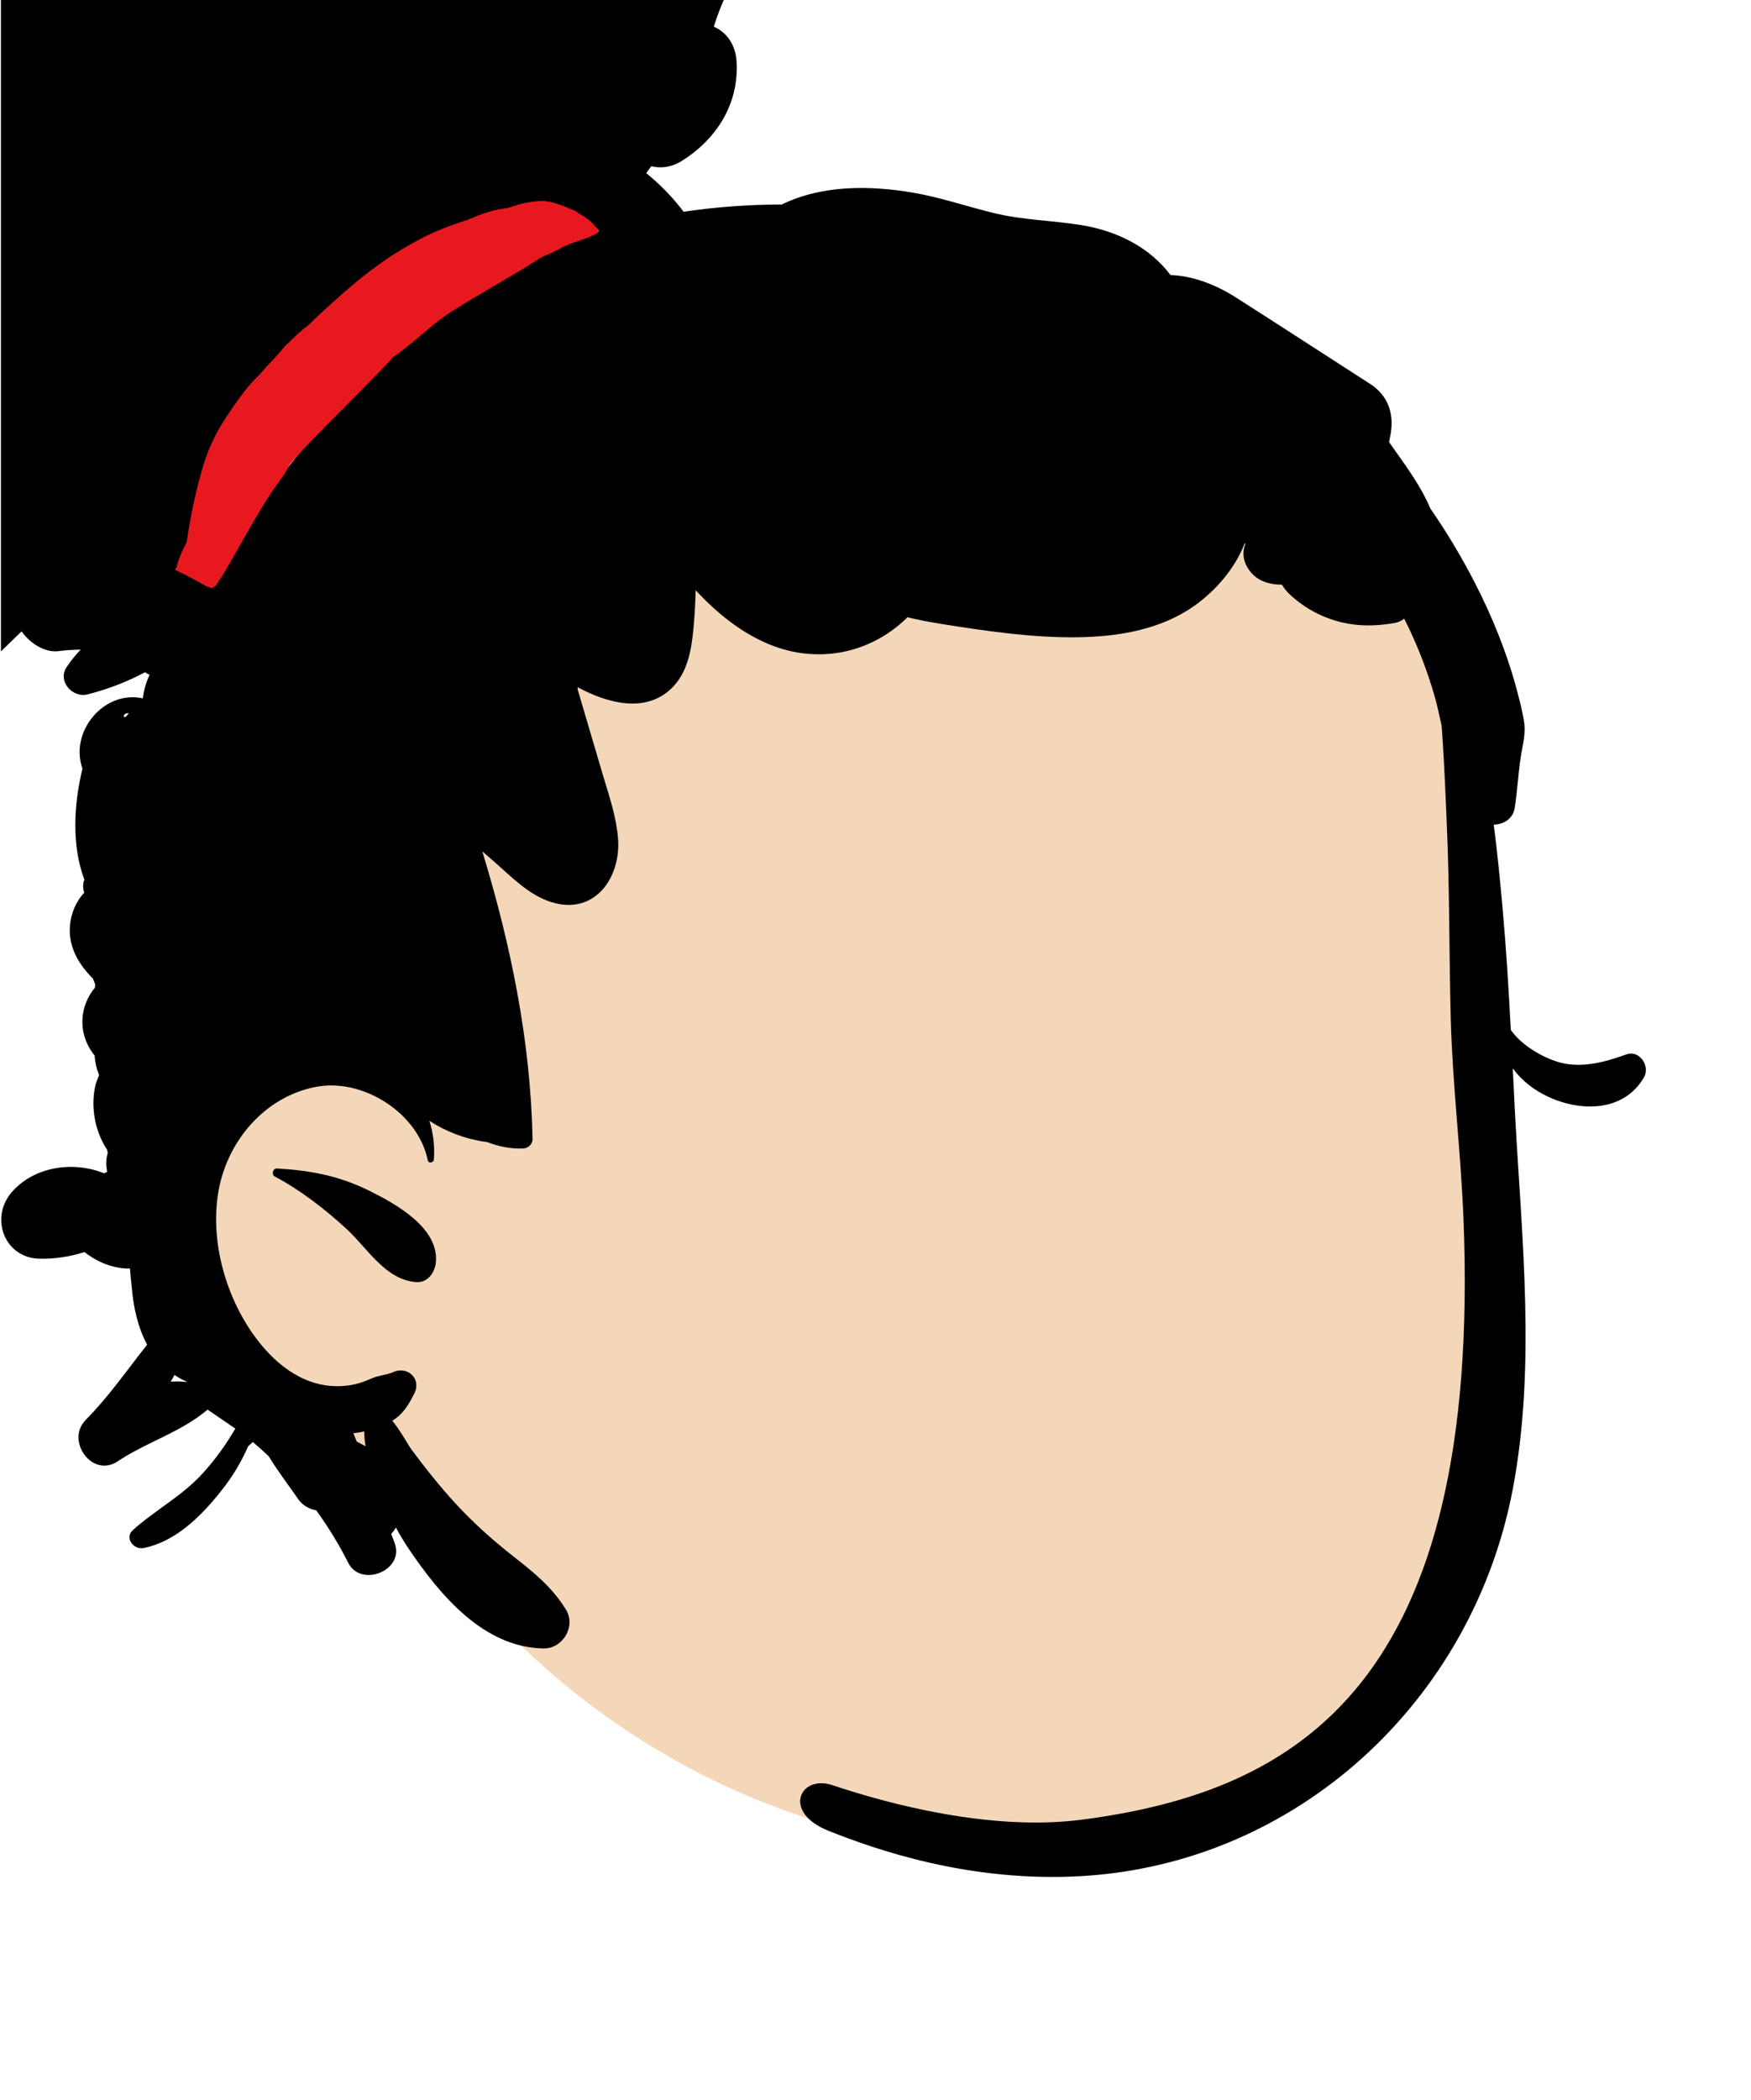 <svg xmlns="http://www.w3.org/2000/svg" xmlns:xlink="http://www.w3.org/1999/xlink" width="473" zoomAndPan="magnify" viewBox="0 0 354.75 425.25" height="567" preserveAspectRatio="xMidYMid meet" version="1.0"><defs><clipPath id="aa9fe42bc3"><path d="M 0.188 0 L 334 0 L 334 381 L 0.188 381 Z M 0.188 0 " clip-rule="nonzero"/></clipPath><clipPath id="fec6c108b1"><path d="M 38.07 46.641 L 106.949 46.641 L 106.949 117.855 L 38.07 117.855 Z M 38.07 46.641 " clip-rule="nonzero"/></clipPath><clipPath id="e45eeadabd"><path d="M 38.145 113.801 C 42.113 101.52 45.258 96.355 47.203 93.211 C 48.551 91.039 49.152 89.918 50.723 87.969 C 53.043 85.125 56.113 81.906 60.156 78.238 C 66.297 72.621 77.301 63.938 84.562 58.547 C 90.18 54.43 96.316 50.086 99.762 48.289 C 101.336 47.391 102.383 46.793 103.43 46.719 C 104.254 46.719 105.004 47.016 105.527 47.391 C 106.125 47.84 106.648 48.441 106.801 49.188 C 107.023 50.086 106.723 51.586 106.199 52.332 C 105.75 52.934 105.004 53.383 104.328 53.531 C 103.656 53.68 102.832 53.68 102.156 53.305 C 101.336 52.934 100.359 51.66 100.137 50.836 C 99.91 50.086 100.137 49.262 100.438 48.664 C 100.734 47.992 101.41 47.391 102.008 47.094 C 102.605 46.793 103.504 46.719 104.18 46.793 C 104.852 46.941 105.676 47.316 106.125 47.914 C 106.648 48.59 107.023 50.16 106.875 51.059 C 106.723 51.734 106.352 52.184 105.676 52.855 C 104.031 54.43 99.836 55.926 96.094 58.547 C 89.805 62.738 78.949 71.5 72.359 76.965 C 67.344 81.156 62.629 85.199 59.484 88.344 C 57.461 90.289 56.414 91.414 54.84 93.434 C 52.895 96.055 50.648 99.352 48.777 102.867 C 46.68 106.984 45.035 114.922 43.238 116.793 C 42.562 117.543 41.965 117.691 41.289 117.691 C 40.617 117.766 39.719 117.617 39.195 117.094 C 38.52 116.418 38.145 113.801 38.145 113.801 " clip-rule="nonzero"/></clipPath><clipPath id="a3a2eec227"><path d="M 40.453 54.793 L 86.598 54.793 L 86.598 105.59 L 40.453 105.59 Z M 40.453 54.793 " clip-rule="nonzero"/></clipPath><clipPath id="ec83d2d619"><path d="M 40.766 101.223 C 47.281 86.922 48.328 85.273 49.75 83.402 C 51.246 81.457 52.371 80.258 54.84 77.863 C 60.156 72.695 76.703 56.602 81.57 55.102 C 83.066 54.652 84.113 55.027 84.863 55.477 C 85.535 55.852 86.062 56.676 86.285 57.348 C 86.512 58.023 86.586 58.922 86.211 59.594 C 85.836 60.492 84.715 61.617 83.816 61.914 C 82.84 62.141 81.27 61.691 80.52 61.168 C 79.922 60.719 79.473 59.969 79.324 59.219 C 79.25 58.246 79.621 56.676 80.297 56 C 80.969 55.254 82.543 54.879 83.441 54.953 C 84.188 55.027 85.012 55.477 85.461 56 C 85.984 56.523 86.434 57.348 86.434 58.098 C 86.434 58.996 86.137 59.82 85.164 61.168 C 81.867 65.809 61.879 79.285 56.039 85.949 C 52.895 89.543 51.848 92.164 50.051 95.383 C 48.254 98.453 47.281 103.691 45.406 104.965 C 44.359 105.641 42.711 105.488 41.891 105.113 C 41.289 104.816 40.766 103.992 40.617 103.395 C 40.391 102.719 40.766 101.223 40.766 101.223 " clip-rule="nonzero"/></clipPath><clipPath id="e91f222aad"><path d="M 41.141 44 L 111 44 L 111 102.543 L 41.141 102.543 Z M 41.141 44 " clip-rule="nonzero"/></clipPath><clipPath id="0420a583dc"><path d="M 41.363 98.453 C 45.035 87.594 46.531 85.273 49.078 82.129 C 53.27 76.891 63.301 67.23 68.02 63.113 C 70.562 60.867 71.688 59.969 74.23 58.246 C 78.125 55.777 83.891 52.332 89.207 50.012 C 94.746 47.617 103.43 44.023 106.949 44.098 C 108.371 44.098 109.418 44.473 110.02 45.219 C 110.691 45.969 111.141 47.465 110.844 48.441 C 110.617 49.414 109.57 50.609 108.672 50.91 C 107.773 51.285 106.199 51.059 105.379 50.535 C 104.555 49.938 103.879 48.516 103.879 47.543 C 103.879 46.566 104.703 45.145 105.527 44.621 C 106.277 44.098 107.922 44.023 108.82 44.32 C 109.496 44.547 110.168 45.219 110.469 45.82 C 110.844 46.492 111.066 47.391 110.918 48.066 C 110.844 48.812 110.766 49.414 109.945 50.086 C 107.621 52.184 96.543 54.43 91.078 56.898 C 86.586 58.848 82.469 61.168 79.25 63.262 C 76.777 64.91 75.578 65.809 73.035 67.98 C 68.168 72.172 56.938 82.73 53.121 87.371 C 51.324 89.617 50.723 90.664 49.676 92.762 C 48.402 95.309 47.652 100.324 46.305 101.672 C 45.707 102.344 44.957 102.496 44.285 102.496 C 43.609 102.496 42.711 102.27 42.262 101.746 C 41.664 101.148 41.363 98.453 41.363 98.453 " clip-rule="nonzero"/></clipPath><clipPath id="81adb63e25"><path d="M 37 112.312 L 42.863 112.312 L 42.863 118.262 L 37 118.262 Z M 37 112.312 " clip-rule="nonzero"/></clipPath><clipPath id="c6c59a6b99"><path d="M 42.863 114.324 C 42.113 117.469 41.664 117.766 41.215 117.918 C 40.84 118.141 40.316 118.293 39.793 118.215 C 39.117 118.066 37.848 117.316 37.473 116.719 C 37.098 116.344 36.949 115.895 37.023 115.371 C 37.023 114.699 37.473 113.352 38.145 112.824 C 38.82 112.375 40.168 112.227 40.914 112.375 C 41.363 112.453 42.113 113.051 42.113 113.051 " clip-rule="nonzero"/></clipPath><clipPath id="29dfc593f2"><path d="M 37.305 113.285 L 43.164 113.285 L 43.164 119.285 L 37.305 119.285 Z M 37.305 113.285 " clip-rule="nonzero"/></clipPath><clipPath id="703d36fd13"><path d="M 43.16 115.297 C 42.414 118.516 41.965 118.742 41.59 118.965 C 41.141 119.113 40.691 119.34 40.168 119.191 C 39.418 119.113 38.219 118.367 37.77 117.766 C 37.473 117.395 37.32 116.945 37.32 116.418 C 37.398 115.672 37.848 114.398 38.52 113.875 C 39.117 113.352 40.543 113.199 41.215 113.352 C 41.738 113.426 42.488 114.098 42.488 114.098 " clip-rule="nonzero"/></clipPath><clipPath id="b247dcea28"><path d="M 44.652 82.246 L 61.434 82.246 L 61.434 105.121 L 44.652 105.121 Z M 44.652 82.246 " clip-rule="nonzero"/></clipPath><clipPath id="7433f6550a"><path d="M 61.355 85.574 C 58.66 93.883 52.52 102.57 50.199 104.293 C 49.449 104.891 48.852 105.039 48.18 105.039 C 47.504 105.039 46.68 104.891 46.156 104.367 C 45.484 103.844 44.734 102.496 44.734 101.52 C 44.809 100.621 45.559 99.273 46.305 98.75 C 47.129 98.301 48.629 98.152 49.527 98.527 C 50.348 98.902 51.324 100.098 51.473 101.07 C 51.621 101.969 51.098 103.395 50.5 104.066 C 50.051 104.59 49.227 104.891 48.551 105.039 C 47.879 105.113 47.055 104.891 46.457 104.59 C 45.855 104.215 45.258 103.617 45.035 102.945 C 44.734 102.121 44.809 101.07 45.258 99.801 C 46.383 97.328 51.848 93.137 53.719 89.918 C 55.141 87.52 54.914 84 56.262 82.953 C 57.16 82.203 58.883 82.055 59.707 82.504 C 60.531 82.953 61.355 85.574 61.355 85.574 " clip-rule="nonzero"/></clipPath><clipPath id="062441ed58"><path d="M 50.609 75.535 L 69.105 75.535 L 69.105 94.984 L 50.609 94.984 Z M 50.609 75.535 " clip-rule="nonzero"/></clipPath><clipPath id="910b4f7eb6"><path d="M 51.473 89.918 C 66.145 75.391 67.27 75.84 67.941 76.441 C 68.617 77.039 69.141 78.461 69.066 79.359 C 68.918 80.258 68.094 81.457 67.27 81.906 C 66.445 82.355 64.949 82.203 64.125 81.832 C 63.527 81.605 62.926 81.008 62.703 80.332 C 62.402 79.512 62.551 77.938 62.926 77.188 C 63.227 76.59 63.977 76.066 64.574 75.84 C 65.172 75.617 66.07 75.543 66.672 75.766 C 67.344 75.992 68.02 76.441 68.391 76.965 C 68.84 77.488 69.215 78.164 69.066 78.984 C 68.84 80.707 66.223 83.852 64.125 86.246 C 61.652 89.094 57.238 94.258 54.766 94.859 C 53.418 95.156 52.07 94.559 51.398 93.961 C 50.875 93.512 50.648 92.613 50.648 91.938 C 50.648 91.266 51.473 89.918 51.473 89.918 " clip-rule="nonzero"/></clipPath><clipPath id="dfa18b96d8"><path d="M 50.742 68.074 L 77.582 68.074 L 77.582 95.68 L 50.742 95.68 Z M 50.742 68.074 " clip-rule="nonzero"/></clipPath><clipPath id="0bcece25e2"><path d="M 51.621 90.441 C 64.949 74.121 69.816 69.629 72.512 68.652 C 73.781 68.129 74.832 68.129 75.656 68.504 C 76.328 68.73 76.852 69.328 77.152 69.926 C 77.527 70.527 77.602 71.426 77.527 72.023 C 77.375 72.695 77.004 73.445 76.477 73.969 C 76.027 74.418 75.281 74.793 74.531 74.793 C 73.707 74.867 72.285 74.344 71.688 73.672 C 71.086 72.922 70.863 71.426 71.012 70.602 C 71.164 69.852 71.688 69.254 72.211 68.805 C 72.734 68.43 73.559 68.129 74.23 68.129 C 74.906 68.129 75.73 68.43 76.254 68.879 C 76.777 69.254 77.301 69.926 77.453 70.602 C 77.602 71.5 77.453 72.547 76.777 73.672 C 75.355 75.918 70.188 78.535 66.895 81.68 C 63.078 85.426 58.059 93.586 55.59 95.082 C 54.691 95.605 54.094 95.605 53.418 95.531 C 52.746 95.457 51.996 95.008 51.547 94.484 C 51.098 93.961 50.797 93.137 50.797 92.461 C 50.875 91.715 51.621 90.441 51.621 90.441 " clip-rule="nonzero"/></clipPath><clipPath id="1343aadff8"><path d="M 102.035 42.957 L 107.926 42.957 L 107.926 48.848 L 102.035 48.848 Z M 102.035 42.957 " clip-rule="nonzero"/></clipPath><clipPath id="64d6d315d5"><path d="M 107.922 44.996 C 107.773 47.168 107.023 48.289 106.277 48.664 C 105.527 48.965 104.18 48.812 103.504 48.516 C 103.055 48.289 102.758 47.84 102.457 47.465 C 102.234 47.094 102.008 46.645 102.082 46.117 C 102.082 45.371 102.531 44.098 103.207 43.574 C 103.879 43.051 105.227 42.898 105.977 43.051 C 106.426 43.125 107.172 43.797 107.172 43.797 " clip-rule="nonzero"/></clipPath><clipPath id="316f92b27a"><path d="M 98.637 43.629 L 104.574 43.629 L 104.574 49.477 L 98.637 49.477 Z M 98.637 43.629 " clip-rule="nonzero"/></clipPath><clipPath id="498b8b6197"><path d="M 104.555 45.668 C 103.73 48.891 103.355 49.188 102.906 49.34 C 102.234 49.562 100.809 49.488 100.137 49.188 C 99.613 48.965 99.312 48.516 99.09 48.141 C 98.863 47.766 98.641 47.316 98.641 46.793 C 98.715 46.043 99.164 44.77 99.836 44.246 C 100.438 43.723 101.859 43.574 102.531 43.723 C 103.055 43.797 103.805 44.473 103.805 44.473 " clip-rule="nonzero"/></clipPath><clipPath id="d22b9e8495"><path d="M 95.43 44.051 L 101.141 44.051 L 101.141 49.852 L 95.43 49.852 Z M 95.43 44.051 " clip-rule="nonzero"/></clipPath><clipPath id="da387adbd1"><path d="M 101.109 46.043 C 101.035 48.141 100.285 49.34 99.539 49.637 C 98.789 50.012 97.367 49.789 96.691 49.488 C 96.242 49.262 95.945 48.965 95.719 48.516 C 95.418 47.84 95.344 46.418 95.57 45.668 C 95.719 45.219 96.02 44.848 96.395 44.547 C 97.066 44.172 98.488 43.949 99.164 44.098 C 99.688 44.172 100.359 44.848 100.359 44.848 " clip-rule="nonzero"/></clipPath><clipPath id="a2e534a28a"><path d="M 92.883 45.004 L 98.789 45.004 L 98.789 51 L 92.883 51 Z M 92.883 45.004 " clip-rule="nonzero"/></clipPath><clipPath id="8fc6cc9ca3"><path d="M 98.789 47.094 C 98.641 49.188 97.742 50.312 97.141 50.688 C 96.691 50.984 96.242 51.059 95.719 50.91 C 95.047 50.836 93.773 50.086 93.324 49.488 C 93.023 49.113 92.875 48.664 92.949 48.141 C 92.949 47.391 93.398 46.117 94.07 45.594 C 94.672 45.07 96.094 44.996 96.766 45.07 C 97.293 45.219 98.039 45.82 98.039 45.82 " clip-rule="nonzero"/></clipPath><clipPath id="4d6f946787"><path d="M 90.16 45.902 L 96.02 45.902 L 96.02 51.855 L 90.16 51.855 Z M 90.16 45.902 " clip-rule="nonzero"/></clipPath><clipPath id="d7693c0a2f"><path d="M 96.02 47.914 C 95.27 51.059 94.82 51.359 94.445 51.508 C 93.996 51.734 93.547 51.883 93.023 51.809 C 92.273 51.66 91.078 50.91 90.629 50.312 C 90.328 49.938 90.18 49.488 90.18 48.965 C 90.254 48.289 90.703 46.941 91.375 46.418 C 91.977 45.969 93.398 45.82 94.07 45.969 C 94.598 46.043 95.344 46.645 95.344 46.645 " clip-rule="nonzero"/></clipPath><clipPath id="97df3d651d"><path d="M 80.707 40.613 L 117.504 40.613 L 117.504 62.629 L 80.707 62.629 Z M 80.707 40.613 " clip-rule="nonzero"/></clipPath><clipPath id="d07d65ba80"><path d="M 87.633 49.188 C 101.633 42 105.379 41.176 107.699 40.879 C 109.047 40.727 109.719 40.578 110.918 40.805 C 112.414 41.027 114.809 41.852 115.859 42.523 C 116.457 42.898 116.758 43.199 116.98 43.723 C 117.355 44.398 117.582 45.371 117.43 46.195 C 117.207 47.094 116.156 48.289 115.336 48.664 C 114.66 49.039 114.137 48.516 112.863 48.812 C 108.598 49.938 89.504 61.543 85.312 62.363 C 84.188 62.664 83.738 62.59 83.066 62.289 C 82.242 61.84 81.195 60.566 80.895 59.746 C 80.672 58.996 80.82 58.098 81.195 57.422 C 81.492 56.824 82.02 56.074 82.766 55.777 C 83.59 55.477 85.238 55.477 86.062 55.852 C 86.734 56.152 87.332 56.824 87.633 57.5 C 87.934 58.172 88.082 58.996 87.859 59.746 C 87.559 60.645 86.586 61.914 85.688 62.289 C 84.789 62.664 83.141 62.363 82.391 61.914 C 81.719 61.543 81.195 60.793 80.969 60.043 C 80.746 59.371 80.746 58.473 81.043 57.797 C 81.27 57.125 81.645 56.602 82.391 56 C 83.664 54.953 86.211 53.98 88.531 52.781 C 91.824 51.137 96.316 48.738 100.211 47.016 C 104.105 45.297 109.121 43.051 112.039 42.523 C 113.613 42.227 114.961 42.074 115.859 42.523 C 116.605 42.898 117.055 43.871 117.355 44.547 C 117.504 45.07 117.504 45.668 117.43 46.195 C 117.281 46.719 117.055 47.242 116.684 47.691 C 116.234 48.215 115.559 48.812 114.586 48.965 C 112.863 49.188 109.121 47.168 107.172 47.094 C 105.902 47.094 105.379 47.168 104.031 47.691 C 100.809 48.664 91.977 54.652 89.281 55.027 C 88.309 55.176 87.707 54.953 87.184 54.578 C 86.586 54.203 86.062 53.531 85.836 52.855 C 85.688 52.184 85.762 51.285 86.062 50.688 C 86.359 50.086 87.633 49.188 87.633 49.188 " clip-rule="nonzero"/></clipPath><clipPath id="3bc6ae7116"><path d="M 58.055 46.246 L 100.207 46.246 L 100.207 75.16 L 58.055 75.16 Z M 58.055 46.246 " clip-rule="nonzero"/></clipPath><clipPath id="8b0cce1878"><path d="M 59.406 69.551 C 76.105 55.402 82.617 50.91 87.559 48.812 C 91.078 47.316 95.195 45.895 97.367 46.344 C 98.562 46.645 99.461 47.691 99.836 48.516 C 100.211 49.188 100.211 50.086 99.988 50.762 C 99.762 51.434 99.387 52.258 98.715 52.633 C 97.965 53.156 96.316 53.383 95.418 53.156 C 94.746 53.008 94.07 52.406 93.621 51.809 C 93.25 51.211 92.949 50.387 93.023 49.637 C 93.172 48.738 93.996 47.316 94.746 46.793 C 95.344 46.344 96.242 46.195 96.992 46.27 C 97.891 46.492 99.238 47.316 99.688 48.141 C 100.137 49.039 100.062 50.609 99.688 51.508 C 99.387 52.184 98.863 52.559 98.039 53.008 C 96.543 53.828 93.098 54.129 90.852 54.953 C 88.758 55.703 87.332 56.375 84.938 57.723 C 80.82 60.117 72.883 65.508 68.766 68.805 C 66.07 70.977 63.977 74.195 62.328 74.867 C 61.43 75.168 60.754 75.094 60.156 74.867 C 59.484 74.645 58.809 74.043 58.508 73.445 C 58.137 72.848 58.059 71.949 58.211 71.348 C 58.359 70.676 59.406 69.551 59.406 69.551 " clip-rule="nonzero"/></clipPath><clipPath id="3d1db6b276"><path d="M 56.664 50.414 L 89.133 50.414 L 89.133 76.762 L 56.664 76.762 Z M 56.664 50.414 " clip-rule="nonzero"/></clipPath><clipPath id="e3e5586619"><path d="M 57.461 71.797 C 73.41 56.898 81.195 51.883 84.039 50.91 C 85.086 50.535 85.613 50.461 86.285 50.609 C 86.961 50.762 87.781 51.211 88.23 51.734 C 88.68 52.258 89.055 53.082 89.055 53.828 C 89.129 54.504 88.98 55.402 88.531 56 C 87.934 56.676 86.586 57.574 85.613 57.574 C 84.637 57.574 83.289 56.75 82.691 56.074 C 82.242 55.477 81.941 54.652 82.094 53.906 C 82.168 53.008 82.992 51.586 83.738 51.059 C 84.34 50.609 85.164 50.387 85.91 50.535 C 86.809 50.688 88.156 51.586 88.68 52.332 C 89.055 53.008 89.129 53.906 89.055 54.578 C 88.906 55.254 88.758 55.777 88.008 56.602 C 85.762 58.922 75.355 63.488 70.562 67.156 C 66.672 70.152 63.527 75.766 60.98 76.516 C 59.707 76.891 58.285 76.367 57.609 75.84 C 57.086 75.391 56.789 74.492 56.789 73.82 C 56.711 73.145 57.461 71.797 57.461 71.797 " clip-rule="nonzero"/></clipPath><clipPath id="4cb2511524"><path d="M 59.129 43.145 L 105.418 43.145 L 105.418 74.098 L 59.129 74.098 Z M 59.129 43.145 " clip-rule="nonzero"/></clipPath><clipPath id="78981bb205"><path d="M 59.258 69.402 C 65.023 62.664 70.637 58.77 73.781 56.523 C 76.027 54.953 77.227 54.055 79.547 52.707 C 82.918 50.836 88.082 48.289 92.125 46.645 C 95.719 45.219 100.359 42.824 102.605 43.273 C 103.805 43.574 104.777 44.547 105.152 45.445 C 105.453 46.344 105.301 47.914 104.777 48.738 C 104.254 49.562 102.758 50.238 101.859 50.312 C 101.109 50.387 100.285 50.086 99.688 49.562 C 99.012 48.965 98.266 47.543 98.266 46.566 C 98.34 45.594 99.164 44.246 99.988 43.723 C 100.809 43.199 102.457 43.199 103.355 43.574 C 104.031 43.797 104.629 44.473 104.93 45.07 C 105.301 45.746 105.453 46.645 105.301 47.316 C 105.227 48.066 105.078 48.59 104.254 49.34 C 101.633 51.809 88.156 56 81.645 59.52 C 76.328 62.441 71.012 65.734 67.793 68.504 C 65.773 70.301 64.723 72.848 63.375 73.594 C 62.629 74.043 61.953 74.121 61.281 73.969 C 60.605 73.895 59.781 73.445 59.406 72.848 C 58.957 72.098 59.258 69.402 59.258 69.402 " clip-rule="nonzero"/></clipPath><clipPath id="1ad9b4d53a"><path d="M 75 43.594 L 105.859 43.594 L 105.859 60.684 L 75 60.684 Z M 75 43.594 " clip-rule="nonzero"/></clipPath><clipPath id="65d46a7d9b"><path d="M 76.629 54.953 C 94.223 45.52 99.688 43.797 102.008 43.723 C 102.98 43.648 103.504 43.797 104.105 44.172 C 104.703 44.547 105.301 45.219 105.527 45.82 C 105.75 46.492 105.902 47.316 105.602 48.066 C 105.301 48.891 104.254 50.012 103.43 50.387 C 102.758 50.609 101.934 50.609 101.258 50.312 C 100.438 50.012 99.312 48.812 99.012 47.992 C 98.789 47.316 98.863 46.492 99.164 45.82 C 99.539 44.996 100.809 44.023 101.633 43.723 C 102.309 43.574 103.133 43.648 103.805 44.023 C 104.555 44.473 105.527 45.746 105.75 46.566 C 105.902 47.316 105.676 48.141 105.379 48.738 C 105.004 49.34 104.555 49.789 103.73 50.238 C 102.082 51.137 98.414 51.059 95.121 52.258 C 90.477 53.98 81.867 59.969 78.949 60.566 C 77.902 60.719 77.375 60.645 76.777 60.344 C 76.18 60.043 75.578 59.371 75.281 58.77 C 75.055 58.172 74.98 57.273 75.207 56.602 C 75.43 56 76.629 54.953 76.629 54.953 " clip-rule="nonzero"/></clipPath><clipPath id="f289529746"><path d="M 82.684 43.039 L 104.895 43.039 L 104.895 55.785 L 82.684 55.785 Z M 82.684 43.039 " clip-rule="nonzero"/></clipPath><clipPath id="5a122fca91"><path d="M 84.637 49.863 C 99.91 43.348 100.961 42.973 101.934 43.125 C 102.684 43.199 103.355 43.574 103.805 44.023 C 104.328 44.473 104.703 45.297 104.777 45.969 C 104.93 46.566 104.777 47.465 104.402 48.066 C 104.105 48.664 103.504 49.262 102.832 49.488 C 102.008 49.789 100.512 49.637 99.762 49.262 C 99.09 48.965 98.562 48.289 98.34 47.617 C 98.113 46.793 98.266 45.297 98.789 44.473 C 99.312 43.723 100.66 43.125 101.559 43.051 C 102.234 43.051 103.055 43.348 103.582 43.797 C 104.105 44.246 104.555 44.922 104.703 45.594 C 104.93 46.27 104.852 47.094 104.555 47.691 C 104.328 48.363 104.031 48.738 103.207 49.34 C 100.734 51.059 89.055 55.551 86.137 55.703 C 85.086 55.777 84.562 55.625 84.039 55.254 C 83.441 54.805 82.918 54.129 82.766 53.457 C 82.617 52.781 82.691 51.883 82.992 51.285 C 83.367 50.688 84.637 49.863 84.637 49.863 " clip-rule="nonzero"/></clipPath><clipPath id="1fc53ab7ab"><path d="M 79.539 41.555 L 113.359 41.555 L 113.359 57.859 L 79.539 57.859 Z M 79.539 41.555 " clip-rule="nonzero"/></clipPath><clipPath id="77ae544838"><path d="M 81.121 52.109 C 97.215 43.723 102.309 42.676 105.602 42.152 C 107.621 41.777 109.418 41.402 110.617 41.703 C 111.441 41.926 112.113 42.301 112.488 42.898 C 113.012 43.648 113.312 45.219 113.09 46.117 C 112.938 46.867 112.34 47.465 111.816 47.914 C 111.215 48.289 110.395 48.59 109.645 48.516 C 108.746 48.441 107.398 47.691 106.875 46.941 C 106.352 46.117 106.277 44.547 106.648 43.648 C 107.023 42.824 108.297 41.926 109.195 41.703 C 109.867 41.477 110.691 41.625 111.367 42 C 112.113 42.449 113.012 43.723 113.238 44.621 C 113.387 45.371 113.164 46.195 112.789 46.793 C 112.414 47.391 112.039 47.84 111.141 48.289 C 108.969 49.262 103.055 48.59 98.789 49.938 C 93.699 51.508 86.062 57.871 82.84 57.797 C 81.492 57.723 80.371 56.75 79.922 56 C 79.547 55.328 79.547 54.43 79.773 53.828 C 79.996 53.156 81.121 52.109 81.121 52.109 " clip-rule="nonzero"/></clipPath><clipPath id="6b6feb29ef"><path d="M 77.594 43.117 L 107.801 43.117 L 107.801 59.898 L 77.594 59.898 Z M 77.594 43.117 " clip-rule="nonzero"/></clipPath><clipPath id="da4dde9715"><path d="M 78.875 54.277 C 95.496 45.297 100.961 43.723 103.281 43.348 C 104.328 43.199 104.777 43.051 105.453 43.348 C 106.277 43.723 107.324 44.848 107.621 45.668 C 107.922 46.344 107.773 47.242 107.547 47.84 C 107.25 48.516 106.801 49.188 106.125 49.488 C 105.301 49.938 103.805 50.086 102.906 49.711 C 102.082 49.262 101.258 47.992 101.035 47.168 C 100.809 46.418 100.961 45.594 101.336 44.996 C 101.859 44.246 103.133 43.348 104.031 43.199 C 104.703 43.051 105.527 43.348 106.125 43.648 C 106.723 44.023 107.324 44.695 107.547 45.371 C 107.773 45.969 107.848 46.867 107.621 47.543 C 107.473 48.141 107.25 48.738 106.426 49.34 C 104.18 50.984 94.895 52.633 90.328 54.652 C 86.734 56.227 83.141 59.52 81.121 59.82 C 80.223 59.969 79.547 59.668 78.949 59.371 C 78.426 58.996 77.824 58.32 77.676 57.574 C 77.527 56.676 78.875 54.277 78.875 54.277 " clip-rule="nonzero"/></clipPath><clipPath id="180a033ab9"><path d="M 83.012 42.023 L 108.305 42.023 L 108.305 56.422 L 83.012 56.422 Z M 83.012 42.023 " clip-rule="nonzero"/></clipPath><clipPath id="027fb64eba"><path d="M 83.664 51.285 C 90.027 46.043 97.891 42.824 101.633 42.301 C 103.73 41.926 105.75 42.074 106.875 42.676 C 107.547 43.051 107.996 43.723 108.148 44.398 C 108.297 45.297 108.148 46.793 107.547 47.543 C 106.949 48.289 105.527 48.891 104.629 48.812 C 103.656 48.738 102.383 47.914 101.934 47.094 C 101.484 46.27 101.41 44.77 101.859 43.949 C 102.234 43.051 103.504 42.152 104.402 42.074 C 105.301 41.926 106.723 42.523 107.398 43.125 C 107.922 43.648 108.223 44.473 108.297 45.145 C 108.297 45.82 108.148 46.645 107.773 47.242 C 107.398 47.84 106.723 48.363 106.051 48.59 C 105.379 48.812 104.703 48.215 103.656 48.289 C 101.258 48.59 95.867 50.535 92.801 52.035 C 90.254 53.305 88.008 56.301 86.211 56.375 C 85.012 56.449 83.59 55.625 83.141 54.727 C 82.766 53.906 83.664 51.285 83.664 51.285 " clip-rule="nonzero"/></clipPath><clipPath id="0eeb30d920"><path d="M 77.684 44.934 L 99.613 44.934 L 99.613 58.832 L 77.684 58.832 Z M 77.684 44.934 " clip-rule="nonzero"/></clipPath><clipPath id="c6661d2ce2"><path d="M 79.098 53.23 C 91.602 46.27 94.07 45.145 95.645 44.996 C 96.469 44.922 97.141 44.996 97.742 45.297 C 98.34 45.594 98.938 46.117 99.238 46.793 C 99.539 47.617 99.539 49.113 99.164 49.938 C 98.863 50.609 98.191 51.059 97.59 51.359 C 96.918 51.66 96.094 51.734 95.418 51.508 C 94.598 51.285 93.398 50.312 93.098 49.414 C 92.801 48.59 93.098 47.094 93.547 46.344 C 93.922 45.746 94.598 45.297 95.27 45.07 C 95.867 44.922 96.766 44.922 97.367 45.145 C 98.039 45.371 98.715 45.895 99.09 46.492 C 99.387 47.016 99.688 47.84 99.539 48.59 C 99.461 49.414 98.863 50.387 97.891 51.211 C 95.945 52.781 90.027 53.906 87.035 55.328 C 84.715 56.449 82.766 58.77 81.121 58.77 C 79.996 58.77 78.574 57.871 78.125 57.125 C 77.676 56.523 77.676 55.625 77.902 54.953 C 78.051 54.277 79.098 53.23 79.098 53.23 " clip-rule="nonzero"/></clipPath><clipPath id="0bdfb4a836"><path d="M 36.879 68.68 L 65.09 68.68 L 65.09 119.641 L 36.879 119.641 Z M 36.879 68.68 " clip-rule="nonzero"/></clipPath><clipPath id="fd9e0404d3"><path d="M 64.051 74.121 C 58.809 79.734 56.488 82.578 54.766 86.172 C 52.445 91.188 51.246 99.5 49.078 105.266 C 47.281 110.129 45.184 116.645 43.086 118.516 C 42.039 119.414 40.84 119.715 39.867 119.562 C 38.895 119.34 37.695 118.293 37.246 117.469 C 36.871 116.867 36.871 115.969 37.023 115.223 C 37.246 114.547 37.621 113.723 38.219 113.352 C 38.969 112.824 40.617 112.453 41.516 112.676 C 42.262 112.824 42.938 113.352 43.387 113.949 C 43.762 114.547 44.137 115.371 44.059 116.121 C 43.984 117.02 43.312 118.441 42.488 119.039 C 41.664 119.562 40.016 119.641 39.117 119.34 C 38.445 119.113 37.77 118.441 37.473 117.844 C 37.098 117.242 36.871 116.645 36.949 115.598 C 37.246 112.902 41.738 105.34 43.012 101.371 C 43.836 98.602 43.836 96.805 44.586 94.258 C 45.559 91.188 46.98 86.996 48.402 84.152 C 49.602 81.98 50.574 80.633 52.223 78.613 C 54.391 75.84 58.508 70.227 60.531 69.18 C 61.43 68.73 62.027 68.73 62.703 68.879 C 63.375 69.027 64.125 69.551 64.5 70.078 C 64.875 70.602 65.098 71.5 65.023 72.172 C 64.949 72.848 64.051 74.121 64.051 74.121 " clip-rule="nonzero"/></clipPath><clipPath id="09bccb18e8"><path d="M 37.645 65.25 L 73.969 65.25 L 73.969 115.379 L 37.645 115.379 Z M 37.645 65.25 " clip-rule="nonzero"/></clipPath><clipPath id="59e16dd0a3"><path d="M 39.867 106.762 C 42.863 94.484 43.461 94.109 44.211 93.961 C 45.035 93.809 46.457 94.035 47.129 94.559 C 47.805 95.156 48.18 96.055 48.328 97.402 C 48.551 100.172 46.383 108.258 45.184 111.254 C 44.508 112.902 43.984 114.172 43.012 114.773 C 42.188 115.223 40.691 115.371 39.867 114.996 C 38.969 114.621 38.219 113.574 37.848 112.527 C 37.473 111.254 37.848 109.758 38.145 107.734 C 38.746 103.844 40.391 95.68 42.34 91.039 C 43.836 87.297 45.855 84.375 47.73 81.68 C 49.375 79.359 50.723 77.637 52.746 75.691 C 55.141 73.371 58.434 70.527 61.355 68.73 C 64.051 67.156 67.492 65.359 69.59 65.285 C 70.938 65.211 72.137 65.508 72.809 66.184 C 73.559 66.934 74.008 68.43 73.859 69.402 C 73.707 70.375 72.66 71.648 71.762 72.098 C 70.863 72.473 69.215 72.398 68.391 71.875 C 67.57 71.273 66.746 69.926 66.746 68.953 C 66.672 67.906 67.418 66.484 68.168 65.883 C 68.992 65.285 70.637 65.137 71.535 65.359 C 72.285 65.586 72.961 66.184 73.332 66.855 C 73.707 67.457 73.934 68.355 73.934 69.027 C 73.859 69.777 73.707 70.449 73.035 71.199 C 71.688 72.547 67.043 73.746 64.574 75.242 C 62.402 76.516 60.457 77.715 58.734 79.285 C 57.086 80.855 55.965 82.355 54.543 84.527 C 52.445 87.594 49.602 91.863 47.879 96.355 C 45.855 101.598 45.484 111.926 43.688 114.25 C 43.012 115.07 42.188 115.223 41.441 115.223 C 40.691 115.297 39.719 114.996 39.117 114.547 C 38.52 114.098 38.07 113.199 37.848 112.527 C 37.695 111.926 37.848 111.555 37.996 110.73 C 38.371 108.035 40.465 97.703 42.34 95.383 C 43.16 94.332 44.059 93.809 44.957 93.883 C 45.934 93.883 47.578 94.859 48.027 95.832 C 48.629 96.879 48.18 98.527 47.879 100.25 C 47.504 102.793 46.457 107.883 45.258 109.383 C 44.66 110.129 44.059 110.355 43.387 110.43 C 42.711 110.578 41.738 110.504 41.215 109.98 C 40.543 109.457 39.867 106.762 39.867 106.762 " clip-rule="nonzero"/></clipPath><clipPath id="ddd8ed59aa"><path d="M 48.633 63.375 L 72.848 63.375 L 72.848 88.293 L 48.633 88.293 Z M 48.633 63.375 " clip-rule="nonzero"/></clipPath><clipPath id="29a232524f"><path d="M 53.492 79.883 C 58.434 70.977 60.68 69.328 62.027 68.281 C 62.926 67.68 63.602 67.23 64.426 66.934 C 65.172 66.707 66.07 66.633 66.746 66.855 C 67.492 67.082 68.242 67.754 68.617 68.355 C 68.918 68.805 69.066 69.254 69.066 69.852 C 68.992 70.676 68.543 71.797 67.719 72.621 C 66.52 73.969 63.602 74.195 61.652 75.992 C 58.883 78.613 56.262 86.473 53.941 87.82 C 52.82 88.418 51.547 88.344 50.648 87.895 C 49.824 87.445 48.926 86.324 48.777 85.273 C 48.551 83.926 49.449 82.129 50.051 80.559 C 50.875 78.762 51.773 76.965 53.195 75.168 C 55.141 72.773 58.434 69.926 61.129 67.906 C 63.527 66.109 66.672 63.938 68.469 63.562 C 69.367 63.34 70.039 63.562 70.715 63.863 C 71.387 64.16 72.062 64.836 72.359 65.508 C 72.66 66.109 72.809 67.008 72.66 67.754 C 72.512 68.43 72.137 69.254 71.535 69.777 C 70.789 70.301 69.215 70.824 68.316 70.602 C 67.344 70.375 66.145 69.254 65.773 68.355 C 65.398 67.457 65.695 65.809 66.223 64.984 C 66.594 64.312 67.344 63.863 68.094 63.637 C 68.992 63.488 70.562 63.789 71.387 64.312 C 71.984 64.688 72.434 65.508 72.586 66.184 C 72.809 66.934 72.883 67.68 72.434 68.504 C 71.387 70.301 65.773 72.922 63.227 75.02 C 61.281 76.664 59.934 77.863 58.434 79.809 C 56.789 82.055 55.516 86.695 53.941 87.82 C 53.121 88.344 52.145 88.27 51.473 88.195 C 50.875 88.043 50.426 87.895 49.977 87.445 C 49.375 86.773 48.703 85.648 48.703 84.449 C 48.777 82.578 50.723 79.66 51.996 77.562 C 53.27 75.543 55.066 73.445 56.262 72.023 C 57.086 71.051 57.387 70.301 58.359 69.551 C 59.934 68.43 63.527 66.934 65.172 66.707 C 66.145 66.633 66.895 66.781 67.492 67.156 C 68.242 67.68 68.992 68.953 69.066 69.852 C 69.141 70.602 68.918 71.273 68.316 72.098 C 67.27 73.594 63.449 75.168 61.73 77.113 C 60.082 78.984 59.484 82.652 57.984 83.402 C 57.012 84 55.289 83.777 54.543 83.254 C 53.793 82.652 53.492 79.883 53.492 79.883 " clip-rule="nonzero"/></clipPath><clipPath id="abe147acd4"><path d="M 49.914 64 L 70.859 64 L 70.859 84.137 L 49.914 84.137 Z M 49.914 64 " clip-rule="nonzero"/></clipPath><clipPath id="d4eba42cc1"><path d="M 51.172 78.535 C 57.609 72.773 59.934 69.027 61.953 67.23 C 63.375 65.883 64.723 64.762 66.07 64.387 C 67.121 64.086 68.391 64.086 69.215 64.609 C 69.965 65.059 70.715 66.406 70.789 67.305 C 70.863 67.98 70.637 68.805 70.188 69.328 C 69.59 70 68.242 70.75 67.418 70.75 C 66.672 70.824 65.922 70.527 65.398 70.078 C 64.723 69.477 64.125 68.055 64.125 67.23 C 64.125 66.484 64.5 65.734 64.949 65.211 C 65.398 64.688 66.145 64.312 66.746 64.16 C 67.418 64.012 68.316 64.16 68.918 64.387 C 69.516 64.688 70.113 65.285 70.414 65.883 C 70.789 66.707 70.863 67.98 70.34 69.027 C 69.59 70.676 66.223 72.023 64.125 73.969 C 61.652 76.289 58.734 80.332 56.711 82.055 C 55.516 83.027 54.543 83.777 53.566 84 C 52.82 84.152 51.996 84 51.473 83.629 C 50.797 83.102 50.051 81.98 49.977 81.156 C 49.977 80.332 51.172 78.535 51.172 78.535 " clip-rule="nonzero"/></clipPath><clipPath id="ad46ef5d3a"><path d="M 51.094 62.586 L 73.582 62.586 L 73.582 83.617 L 51.094 83.617 Z M 51.094 62.586 " clip-rule="nonzero"/></clipPath><clipPath id="1b1aaba581"><path d="M 51.172 79.66 C 59.258 69.402 65.695 64.688 68.094 63.414 C 68.992 62.891 69.441 62.738 70.113 62.664 C 70.789 62.664 71.613 62.965 72.211 63.34 C 72.734 63.789 73.184 64.461 73.41 65.137 C 73.559 65.809 73.633 66.633 73.332 67.305 C 72.883 68.055 71.836 69.18 70.938 69.402 C 69.965 69.551 68.543 69.18 67.867 68.578 C 67.195 67.906 66.672 66.484 66.82 65.586 C 66.969 64.609 67.941 63.488 68.691 63.039 C 69.367 62.664 70.188 62.664 70.863 62.738 C 71.535 62.891 72.285 63.34 72.734 63.863 C 73.184 64.387 73.484 65.211 73.559 65.883 C 73.559 66.559 73.559 67.156 72.961 67.98 C 71.387 70.227 62.629 74.719 59.633 77.715 C 57.688 79.66 57.086 82.578 55.59 83.328 C 54.543 83.777 52.895 83.629 52.145 83.027 C 51.398 82.43 51.172 79.66 51.172 79.66 " clip-rule="nonzero"/></clipPath><clipPath id="28e92342d2"><path d="M 40.109 87.281 L 57.652 87.281 L 57.652 114.645 L 40.109 114.645 Z M 40.109 87.281 " clip-rule="nonzero"/></clipPath><clipPath id="f6a64671c0"><path d="M 40.168 110.207 C 51.922 88.043 52.223 87.746 52.895 87.52 C 53.719 87.223 55.289 87.297 56.113 87.82 C 56.863 88.27 57.535 89.691 57.609 90.59 C 57.688 91.34 57.387 92.086 57.012 92.688 C 56.562 93.211 55.891 93.734 55.215 93.883 C 54.316 94.109 52.82 93.883 52.07 93.285 C 51.324 92.688 50.723 91.266 50.797 90.367 C 50.949 89.391 51.773 88.121 52.594 87.672 C 53.418 87.223 54.914 87.297 55.738 87.594 C 56.414 87.895 57.012 88.57 57.312 89.168 C 57.609 89.766 57.762 90.289 57.535 91.34 C 57.086 94.109 52.52 102.195 49.977 106.312 C 47.953 109.531 45.855 113.801 43.91 114.473 C 42.789 114.922 41.215 114.398 40.617 113.648 C 39.941 112.902 40.168 110.207 40.168 110.207 " clip-rule="nonzero"/></clipPath><clipPath id="d6ebd26526"><path d="M 39.703 62.797 L 83.457 62.797 L 83.457 113.91 L 39.703 113.91 Z M 39.703 62.797 " clip-rule="nonzero"/></clipPath><clipPath id="82c5334d9b"><path d="M 40.465 108.781 C 59.184 82.652 71.312 69.477 75.43 65.586 C 76.852 64.238 77.453 63.488 78.5 63.113 C 79.25 62.812 80.07 62.664 80.746 62.965 C 81.645 63.262 82.918 64.312 83.215 65.285 C 83.516 66.184 83.289 67.832 82.691 68.578 C 82.094 69.402 80.52 70 79.621 70 C 78.875 70 78.051 69.703 77.453 69.102 C 76.852 68.504 76.254 66.934 76.254 66.035 C 76.254 65.285 76.629 64.461 77.227 63.938 C 77.902 63.34 79.473 62.812 80.371 62.891 C 81.195 62.965 81.941 63.414 82.391 63.938 C 82.918 64.461 83.289 65.285 83.367 66.035 C 83.441 66.781 83.441 67.23 82.84 68.281 C 80.594 72.547 63.527 87.969 56.637 96.355 C 51.695 102.418 47.355 111.105 44.809 113.051 C 43.984 113.648 43.387 113.723 42.711 113.723 C 42.039 113.648 41.215 113.273 40.766 112.824 C 40.242 112.375 39.867 111.555 39.793 110.879 C 39.793 110.207 40.465 108.781 40.465 108.781 " clip-rule="nonzero"/></clipPath><clipPath id="2446123304"><path d="M 73.477 45.082 L 112.164 45.082 L 112.164 73.301 L 73.477 73.301 Z M 73.477 45.082 " clip-rule="nonzero"/></clipPath><clipPath id="5022e8e98a"><path d="M 74.457 68.129 C 88.758 56.676 103.582 46.418 107.473 45.297 C 108.598 44.996 109.047 45.07 109.719 45.297 C 110.395 45.52 111.141 46.043 111.516 46.645 C 111.891 47.242 112.191 48.141 112.113 48.812 C 112.113 49.488 111.816 50.387 111.293 50.91 C 110.617 51.508 109.121 52.184 108.223 52.109 C 107.473 52.109 106.723 51.734 106.199 51.211 C 105.602 50.535 105.004 49.039 105.152 48.066 C 105.301 47.094 106.277 45.82 107.098 45.445 C 107.996 44.996 109.57 45.145 110.395 45.594 C 111.215 46.117 111.965 47.543 112.113 48.441 C 112.191 49.188 111.965 49.938 111.516 50.609 C 110.918 51.508 109.719 52.035 108.148 53.082 C 104.629 55.402 96.168 60.043 90.777 63.562 C 85.984 66.781 80.52 72.695 77.527 73.223 C 76.105 73.445 74.832 72.848 74.23 72.172 C 73.707 71.648 73.484 70.824 73.559 70.152 C 73.559 69.477 74.457 68.129 74.457 68.129 " clip-rule="nonzero"/></clipPath><clipPath id="45d7479eac"><path d="M 67.578 60.793 L 84.531 60.793 L 84.531 76.738 L 67.578 76.738 Z M 67.578 60.793 " clip-rule="nonzero"/></clipPath><clipPath id="9d46a5ba56"><path d="M 71.762 70.375 C 73.484 70.602 74.383 69.18 75.281 67.98 C 76.629 66.258 78.426 61.992 79.848 61.168 C 80.594 60.719 81.27 60.793 81.941 61.016 C 82.617 61.168 83.289 61.617 83.738 62.141 C 84.188 62.664 84.488 63.414 84.488 64.086 C 84.414 64.984 83.738 66.332 83.141 66.934 C 82.543 67.383 81.793 67.531 81.121 67.531 C 80.445 67.531 79.621 67.305 79.098 66.781 C 78.426 66.258 77.75 64.836 77.824 63.938 C 77.902 63.039 78.723 61.766 79.547 61.316 C 80.297 60.867 81.793 60.941 82.617 61.242 C 83.289 61.465 83.816 62.141 84.113 62.738 C 84.414 63.34 84.637 63.938 84.414 64.836 C 84.039 66.633 81.344 70.449 79.398 72.473 C 77.824 74.195 75.73 75.84 74.008 76.441 C 72.809 76.816 71.461 76.664 70.488 76.441 C 69.664 76.215 68.84 75.766 68.316 75.168 C 67.867 74.492 67.492 73.223 67.719 72.398 C 67.941 71.574 68.918 70.676 69.664 70.301 C 70.266 70.078 71.762 70.375 71.762 70.375 " clip-rule="nonzero"/></clipPath><clipPath id="448f4cb393"><path d="M 50.484 43 L 105.863 43 L 105.863 82.52 L 50.484 82.52 Z M 50.484 43 " clip-rule="nonzero"/></clipPath><clipPath id="ffadfc1f04"><path d="M 51.398 77.488 C 68.691 58.473 77.602 52.559 83.289 49.414 C 87.035 47.242 90.027 46.117 93.25 44.996 C 96.316 44.023 100.062 42.75 102.156 43.051 C 103.43 43.199 104.555 43.871 105.152 44.621 C 105.602 45.145 105.75 46.043 105.75 46.793 C 105.676 47.543 105.453 48.363 104.93 48.891 C 104.254 49.562 102.684 50.16 101.785 50.16 C 101.035 50.16 100.211 49.789 99.688 49.188 C 99.09 48.516 98.488 47.016 98.641 46.043 C 98.789 45.07 99.836 43.797 100.66 43.348 C 101.336 42.973 102.234 42.973 102.906 43.125 C 103.656 43.273 104.402 43.723 104.93 44.246 C 105.379 44.848 105.75 45.668 105.75 46.418 C 105.75 47.316 105.301 48.59 104.328 49.414 C 102.684 50.836 97.965 50.762 94.895 51.883 C 91.602 53.008 88.605 54.355 85.312 56.152 C 81.418 58.32 76.777 61.617 73.332 64.086 C 70.488 66.184 68.391 67.457 65.773 69.926 C 62.328 73.145 57.688 81.383 54.84 82.281 C 53.566 82.73 52.145 82.129 51.473 81.531 C 50.949 81.082 50.648 80.184 50.648 79.512 C 50.648 78.836 51.398 77.488 51.398 77.488 " clip-rule="nonzero"/></clipPath><clipPath id="c33fff3e98"><path d="M 35.625 106.188 L 40.773 106.188 L 40.773 119.215 L 35.625 119.215 Z M 35.625 106.188 " clip-rule="nonzero"/></clipPath><clipPath id="1ded3b8240"><path d="M 37.77 117.395 C 36.5 115.895 36.574 115.598 36.648 115.07 C 37.023 113.723 39.492 108.859 39.719 108.934 C 39.941 109.082 38.82 115.445 38.145 115.746 C 37.922 115.895 37.621 115.746 37.473 115.52 C 37.098 114.922 37.023 111.477 37.473 110.805 C 37.621 110.504 37.922 110.355 38.07 110.43 C 38.297 110.504 38.445 111.105 38.594 111.555 C 38.746 112.453 38.746 114.547 38.371 115.445 C 38.07 116.047 37.547 116.719 37.172 116.793 C 36.871 116.793 36.5 116.496 36.422 116.121 C 36.125 115.07 39.27 109.383 39.418 109.383 C 39.492 109.457 36.422 114.922 37.023 116.496 C 37.473 117.691 40.84 118.441 40.766 118.816 C 40.691 119.113 39.043 119.34 38.297 119.039 C 37.32 118.664 35.898 117.395 35.676 116.047 C 35.375 114.098 38.52 108.035 39.117 108.035 C 39.344 108.035 39.566 108.707 39.566 109.309 C 39.645 110.578 38.145 114.996 37.473 115.52 C 37.246 115.746 36.949 115.746 36.871 115.672 C 36.648 115.52 36.648 114.922 36.797 114.398 C 36.949 113.199 38.668 108.859 38.969 108.934 C 39.195 109.008 38.895 113.949 38.371 114.996 C 38.145 115.445 37.621 115.895 37.398 115.82 C 37.098 115.672 36.871 114.398 37.023 113.426 C 37.246 111.777 39.043 107.512 39.793 106.984 C 40.016 106.836 40.316 106.836 40.465 106.984 C 40.84 107.434 40.016 111.254 39.418 112.602 C 38.969 113.5 38.145 114.699 37.695 114.621 C 37.398 114.621 37.023 113.723 37.023 112.977 C 36.949 111.852 37.996 109.457 38.746 108.258 C 39.27 107.359 40.316 106.09 40.543 106.238 C 40.914 106.461 37.695 115.148 37.473 115.148 C 37.32 115.07 37.848 109.531 38.445 109.082 C 38.668 109.008 39.043 109.082 39.117 109.309 C 39.566 109.906 38.07 115.297 37.473 115.52 C 37.246 115.672 36.949 115.445 36.797 115.148 C 36.5 114.25 38.969 107.961 39.195 107.961 C 39.344 108.035 39.418 109.457 39.195 110.355 C 38.82 111.777 36.422 114.324 36.5 115.672 C 36.574 116.57 37.398 117.395 38.07 117.918 C 38.82 118.441 40.766 118.891 40.766 118.816 C 40.84 118.742 36.797 117.992 36.273 116.719 C 35.602 115.148 38.297 109.457 38.895 109.383 C 39.195 109.383 39.492 109.906 39.492 110.355 C 39.566 111.477 36.871 116.047 36.871 116.047 C 36.871 116.047 37.77 114.773 37.922 113.949 C 38.145 112.977 37.77 110.355 37.77 110.355 C 37.848 110.355 38.668 115.223 38.219 115.598 C 38.07 115.746 37.621 115.672 37.473 115.445 C 37.098 114.773 39.719 108.934 39.719 108.934 C 39.719 108.934 37.098 114.398 37.32 115.746 C 37.473 116.344 38.371 116.645 38.371 116.945 C 38.297 117.168 37.77 117.395 37.77 117.395 " clip-rule="nonzero"/></clipPath><clipPath id="40d59d597e"><path d="M 35.586 88.754 L 61.32 88.754 L 61.32 120.273 L 35.586 120.273 Z M 35.586 88.754 " clip-rule="nonzero"/></clipPath><clipPath id="6aff56717a"><path d="M 36.949 116.195 C 41.066 117.242 36.422 116.344 36.422 116.418 C 36.348 116.496 40.168 117.02 40.543 117.617 C 40.691 117.844 40.543 118.367 40.465 118.367 C 40.168 118.516 39.344 117.094 38.668 116.793 C 38.07 116.496 36.797 116.793 36.648 116.496 C 36.5 116.344 36.648 115.895 36.797 115.82 C 37.172 115.672 39.418 117.094 39.344 117.543 C 39.344 117.844 38.52 118.215 38.07 118.141 C 37.473 118.141 36.422 117.316 36.125 116.645 C 35.75 115.969 35.973 115.148 36.199 114.172 C 36.574 112.75 38.52 109.008 38.746 109.082 C 38.895 109.156 36.348 114.398 36.871 116.121 C 37.172 117.395 39.719 118.742 39.645 118.891 C 39.492 119.039 36.125 117.691 35.75 116.719 C 35.375 115.969 35.973 114.547 36.5 113.723 C 37.172 112.824 38.594 111.402 39.418 111.555 C 40.465 111.777 42.113 115.297 41.891 116.344 C 41.664 117.094 39.719 117.242 39.719 117.766 C 39.719 118.293 41.738 119.715 42.488 119.414 C 43.461 119.039 44.137 113.648 44.211 113.648 C 44.285 113.648 43.762 119.34 42.789 119.938 C 42.113 120.312 40.914 119.641 40.242 119.191 C 39.566 118.664 38.445 117.316 38.594 117.094 C 38.746 116.867 41.516 117.992 42.113 118.516 C 42.488 118.816 42.711 119.266 42.637 119.414 C 42.488 119.641 41.738 119.789 41.289 119.715 C 40.543 119.488 38.82 118.215 38.82 117.844 C 38.82 117.617 39.117 117.469 39.344 117.469 C 39.941 117.469 42.488 119.715 42.414 119.789 C 42.414 119.863 39.719 118.742 39.492 118.215 C 39.418 117.992 39.566 117.617 39.793 117.543 C 40.094 117.395 41.59 118.664 41.965 119.191 C 42.188 119.488 42.34 119.863 42.262 119.938 C 42.113 120.09 41.664 119.938 41.363 119.789 C 40.691 119.414 38.969 117.395 39.043 117.316 C 39.117 117.242 41.289 119.863 42.188 119.488 C 43.688 118.965 43.461 111.477 45.035 108.035 C 46.605 104.664 49 101.969 51.473 98.902 C 54.242 95.531 61.129 88.793 61.203 88.793 C 61.281 88.867 54.617 95.832 51.922 99.273 C 49.527 102.344 47.281 104.965 45.707 108.332 C 44.137 111.852 44.059 118.965 42.711 120.012 C 42.34 120.312 41.812 120.238 41.363 120.012 C 40.617 119.641 39.043 117.316 39.117 117.168 C 39.27 117.094 41.441 118.367 41.516 118.891 C 41.59 119.113 41.289 119.641 41.141 119.641 C 40.766 119.641 39.566 117.691 39.645 117.543 C 39.793 117.395 42.488 118.965 42.414 119.34 C 42.414 119.562 41.812 119.863 41.441 119.789 C 40.766 119.715 38.746 117.766 38.82 117.543 C 38.969 117.395 42.262 118.441 42.562 118.965 C 42.711 119.191 42.637 119.488 42.488 119.562 C 42.113 119.715 39.117 117.617 39.117 117.543 C 39.117 117.543 41.59 119.641 42.414 119.34 C 43.461 118.891 44.059 113.648 44.211 113.648 C 44.359 113.723 44.211 119.488 43.16 120.09 C 42.262 120.539 39.418 118.965 39.043 118.141 C 38.82 117.691 39.195 116.793 39.492 116.57 C 39.867 116.27 40.914 116.867 41.141 116.496 C 41.441 115.969 40.016 112.227 39.27 112.152 C 38.52 112.078 36.422 114.922 36.5 116.121 C 36.648 117.168 39.719 118.664 39.566 118.965 C 39.492 119.113 38.594 118.891 38.07 118.59 C 37.398 118.215 36.348 117.543 36.125 116.57 C 35.75 114.922 38.52 109.008 38.668 109.008 C 38.746 109.082 36.348 114.398 36.871 115.895 C 37.246 116.945 39.492 117.543 39.418 117.844 C 39.344 117.992 38.371 118.141 37.922 117.918 C 37.398 117.691 36.422 116.719 36.5 116.418 C 36.648 116.047 38.219 115.82 38.895 116.047 C 39.645 116.344 40.992 117.844 40.84 118.066 C 40.691 118.367 36.422 117.094 36.422 116.719 C 36.348 116.496 36.871 116.27 37.32 116.195 C 38.145 116.047 41.141 116.945 41.066 117.094 C 41.066 117.242 37.246 117.395 36.871 116.945 C 36.723 116.719 36.949 116.195 36.949 116.195 " clip-rule="nonzero"/></clipPath><clipPath id="8063022dfa"><path d="M 51.113 58.637 L 77.117 58.637 L 77.117 78.57 L 51.113 78.57 Z M 51.113 58.637 " clip-rule="nonzero"/></clipPath><clipPath id="f136b56b75"><path d="M 51.172 78.086 C 56.637 70.977 59.707 67.906 62.629 65.734 C 65.547 63.637 69.441 61.766 72.137 60.645 C 74.008 59.82 76.926 59.594 77.078 59.07 C 77.078 58.922 76.703 58.621 76.629 58.695 C 76.629 58.695 77.004 58.996 76.926 59.219 C 76.555 60.418 66.969 63.562 63.152 66.332 C 59.855 68.578 57.086 71.648 55.066 73.969 C 53.645 75.617 52.445 78.461 51.773 78.535 C 51.547 78.613 51.172 78.086 51.172 78.086 " clip-rule="nonzero"/></clipPath><clipPath id="58efef584a"><path d="M 37.68 115.496 L 43.039 115.496 L 43.039 120.113 L 37.68 120.113 Z M 37.68 115.496 " clip-rule="nonzero"/></clipPath><clipPath id="624c7ac96e"><path d="M 42.488 120.09 C 37.621 115.746 38.219 115.598 38.219 115.598 C 38.219 115.598 37.695 116.195 37.695 116.121 C 37.621 116.121 37.848 115.52 38.07 115.52 C 38.52 115.445 39.867 116.867 40.691 117.543 C 41.516 118.215 43.012 119.113 43.012 119.562 C 43.012 119.789 42.488 120.09 42.488 120.09 " clip-rule="nonzero"/></clipPath><clipPath id="a0f41ee19e"><path d="M 35.441 113.922 L 41.922 113.922 L 41.922 118.773 L 35.441 118.773 Z M 35.441 113.922 " clip-rule="nonzero"/></clipPath><clipPath id="3d57a9fa3b"><path d="M 37.098 115.746 C 37.996 117.242 39.941 117.469 40.168 117.918 C 40.242 118.141 40.168 118.516 39.941 118.59 C 39.492 118.965 37.32 118.664 36.574 118.293 C 36.199 118.141 35.973 117.918 35.75 117.543 C 35.523 116.945 35.227 115.52 35.676 114.996 C 36.199 114.25 38.07 113.949 39.195 113.949 C 40.094 113.949 41.59 114.324 41.738 114.699 C 41.812 114.922 41.441 115.445 41.363 115.445 C 41.289 115.371 41.141 114.848 41.215 114.773 C 41.289 114.621 41.891 114.848 41.891 114.848 C 41.891 114.996 37.098 114.473 36.5 115.223 C 36.125 115.746 36.648 117.469 37.246 117.918 C 37.77 118.367 39.793 117.543 40.094 117.844 C 40.242 118.066 40.168 118.516 39.941 118.59 C 39.566 118.816 37.996 118.066 37.398 117.543 C 36.871 117.094 36.273 116.195 36.422 115.969 C 36.5 115.746 37.098 115.746 37.098 115.746 " clip-rule="nonzero"/></clipPath><clipPath id="9f100ebd92"><path d="M 105.688 42.273 L 121.371 42.273 L 121.371 52.918 L 105.688 52.918 Z M 105.688 42.273 " clip-rule="nonzero"/></clipPath><clipPath id="36883310c4"><path d="M 115.559 42.824 C 119.152 44.246 120.875 46.195 120.648 46.566 C 120.574 46.867 119.676 46.867 118.93 46.645 C 117.656 46.27 113.988 43.949 113.688 43.199 C 113.613 42.898 113.762 42.602 113.988 42.523 C 114.359 42.227 115.559 42.227 116.383 42.602 C 117.504 43.125 119.977 46.492 119.828 46.566 C 119.75 46.719 117.582 44.547 116.457 44.023 C 115.633 43.648 114.285 43.871 114.062 43.5 C 113.91 43.348 114.062 42.973 114.211 42.824 C 114.586 42.523 115.934 42.602 116.758 42.973 C 118.031 43.5 121.023 45.52 120.801 46.645 C 120.426 48.289 109.121 51.059 108.895 50.688 C 108.82 50.387 112.863 47.914 114.137 47.316 C 114.809 47.094 115.41 46.793 115.633 46.941 C 115.785 47.016 115.934 47.316 115.785 47.617 C 115.484 48.363 111.066 51.285 110.691 51.059 C 110.543 50.91 110.766 50.086 111.066 49.711 C 111.664 49.039 113.461 48.516 114.734 47.992 C 116.082 47.465 118.328 46.195 118.93 46.418 C 119.227 46.492 119.379 46.793 119.301 47.016 C 119.078 47.84 112.715 50.688 112.266 50.312 C 112.113 50.16 112.414 49.414 112.715 49.039 C 113.164 48.59 114.062 48.363 114.961 47.992 C 116.383 47.391 119.602 46.043 120.574 46.27 C 120.949 46.344 121.398 46.719 121.324 46.867 C 121.176 47.168 114.137 45.746 114.211 45.668 C 114.211 45.594 120.574 46.043 120.574 46.344 C 120.648 46.566 116.832 47.465 116.309 47.168 C 116.156 47.016 116.082 46.719 116.156 46.566 C 116.383 46.195 118.703 45.668 119.152 45.895 C 119.301 46.043 119.453 46.344 119.379 46.566 C 118.852 47.617 109.945 51.211 108.672 50.984 C 108.371 50.91 108.223 50.609 108.223 50.461 C 108.223 50.238 108.746 50.012 109.27 49.789 C 110.469 49.188 114.285 47.242 114.961 47.465 C 115.184 47.617 115.336 47.84 115.258 48.141 C 114.961 48.965 108.07 52.559 107.25 52.184 C 107.023 52.109 106.949 51.734 107.023 51.508 C 107.172 51.059 108.445 50.836 109.418 50.461 C 110.918 49.863 114.285 48.215 115.035 48.516 C 115.258 48.59 115.41 48.812 115.336 49.039 C 115.109 49.863 107.996 53.082 107.023 52.855 C 106.801 52.781 106.574 52.484 106.648 52.258 C 106.648 51.883 107.473 51.434 108.223 50.984 C 109.645 50.086 114.586 47.914 114.734 48.141 C 114.809 48.363 110.766 51.883 110.02 51.809 C 109.793 51.734 109.57 51.508 109.57 51.285 C 109.57 51.059 110.168 50.688 110.691 50.387 C 111.664 49.711 114.734 47.766 115.41 47.914 C 115.633 47.992 115.785 48.289 115.707 48.516 C 115.484 49.113 109.418 50.836 109.121 50.461 C 108.969 50.238 109.645 49.414 110.242 48.891 C 111.367 47.992 115.785 46.195 115.785 46.195 C 115.785 46.195 106.875 51.285 105.977 50.984 C 105.75 50.91 105.75 50.387 105.75 50.387 C 105.75 50.387 106.051 50.91 106.051 50.91 C 106.051 50.91 105.676 50.609 105.828 50.387 C 106.199 49.488 115.633 45.895 115.785 46.195 C 115.859 46.344 108.969 50.238 109.121 50.461 C 109.195 50.609 114.734 47.617 115.484 47.914 C 115.707 47.992 115.785 48.289 115.707 48.516 C 115.484 49.262 109.867 51.957 109.793 51.809 C 109.719 51.66 113.836 47.992 114.438 48.141 C 114.66 48.215 114.809 48.516 114.734 48.738 C 114.512 49.637 107.547 53.23 106.949 52.855 C 106.723 52.707 106.801 52.258 106.949 51.957 C 107.324 51.359 109.645 50.535 111.066 49.938 C 112.34 49.34 114.438 48.289 115.035 48.516 C 115.258 48.59 115.41 48.812 115.336 49.039 C 115.109 49.789 108.07 52.559 107.25 52.184 C 107.023 52.109 106.875 51.809 107.023 51.508 C 107.398 50.609 114.062 47.242 114.961 47.465 C 115.184 47.543 115.336 47.84 115.336 48.066 C 115.109 48.738 109.27 51.359 108.672 50.984 C 108.52 50.836 108.445 50.387 108.672 50.086 C 109.344 48.965 116.309 45.82 118.031 45.895 C 118.703 45.895 119.379 46.418 119.379 46.566 C 119.301 46.867 116.605 47.391 116.234 47.168 C 116.082 47.016 116.082 46.719 116.156 46.566 C 116.383 46.195 118.18 45.895 119.004 45.895 C 119.602 45.895 120.648 46.195 120.574 46.344 C 120.574 46.492 114.734 46.793 114.211 46.27 C 113.988 46.043 113.988 45.594 114.137 45.445 C 114.734 44.922 119.227 45.297 120.352 45.82 C 120.875 46.043 121.398 46.492 121.324 46.867 C 121.098 47.766 112.789 50.312 112.641 50.012 C 112.562 49.863 118.254 46.117 118.852 46.418 C 119.078 46.566 119.078 47.016 118.93 47.316 C 118.328 48.289 111.516 51.359 110.691 51.059 C 110.469 50.984 110.395 50.688 110.469 50.387 C 110.691 49.637 114.887 46.793 115.484 46.941 C 115.707 47.016 115.859 47.391 115.707 47.691 C 115.41 48.516 108.52 50.91 108.598 50.984 C 108.598 51.059 119.676 47.766 119.902 46.27 C 119.977 45.371 117.504 43.949 116.383 43.574 C 115.633 43.348 114.438 43.871 114.137 43.574 C 113.988 43.422 113.988 42.973 114.137 42.824 C 114.438 42.602 115.934 42.973 116.832 43.422 C 117.953 43.949 120.125 46.344 120.051 46.418 C 119.977 46.492 116.98 43.648 115.785 43.273 C 115.035 43.051 113.988 43.5 113.762 43.199 C 113.688 43.051 113.688 42.602 113.91 42.523 C 114.512 42.227 120.801 46.566 120.801 46.492 C 120.875 46.418 118.105 44.172 117.055 43.723 C 116.383 43.5 115.41 43.723 115.336 43.5 C 115.184 43.348 115.559 42.824 115.559 42.824 " clip-rule="nonzero"/></clipPath><clipPath id="3a45105cf4"><path d="M 113.094 43.316 L 120.805 43.316 L 120.805 46.715 L 113.094 46.715 Z M 113.094 43.316 " clip-rule="nonzero"/></clipPath><clipPath id="cb48bc2140"><path d="M 115.559 43.348 C 119.453 44.695 120.875 46.043 120.801 46.195 C 120.648 46.418 117.656 44.848 116.309 44.695 C 115.258 44.547 113.461 44.695 113.461 44.848 C 113.461 45.07 118.18 45.297 118.555 45.895 C 118.703 46.117 118.48 46.645 118.48 46.645 C 118.48 46.645 118.629 45.895 118.555 45.895 C 118.555 45.895 118.629 46.492 118.402 46.645 C 117.73 47.016 113.539 45.82 113.164 45.145 C 113.012 44.848 113.238 44.32 113.539 44.098 C 113.91 43.797 115.035 43.723 115.934 43.871 C 117.281 44.098 120.801 46.117 120.801 46.195 C 120.801 46.27 115.707 44.77 115.41 44.023 C 115.258 43.797 115.559 43.348 115.559 43.348 " clip-rule="nonzero"/></clipPath><clipPath id="7253b9fd0a"><path d="M 40.621 87.523 L 61.605 87.523 L 61.605 116.758 L 40.621 116.758 Z M 40.621 87.523 " clip-rule="nonzero"/></clipPath><clipPath id="7f25351ec1"><path d="M 40.691 114.547 C 51.848 95.605 54.391 92.387 56.414 90.367 C 57.688 89.094 58.957 87.672 59.855 87.594 C 60.457 87.52 61.055 87.969 61.281 88.344 C 61.504 88.793 61.652 89.543 61.43 89.992 C 61.055 90.441 59.633 91.039 59.035 90.816 C 58.586 90.664 58.137 89.992 58.137 89.543 C 58.059 89.02 58.285 88.27 58.66 87.969 C 59.109 87.672 60.305 87.52 60.754 87.82 C 61.203 88.195 61.504 89.242 61.203 90.289 C 60.605 92.688 55.289 96.805 52.52 100.773 C 49.301 105.266 45.484 114.699 43.16 116.195 C 42.414 116.719 41.59 116.793 41.215 116.496 C 40.766 116.195 40.691 114.547 40.691 114.547 " clip-rule="nonzero"/></clipPath><clipPath id="e27f04bb8e"><path d="M 39.773 86.832 L 62 86.832 L 62 119.801 L 39.773 119.801 Z M 39.773 86.832 " clip-rule="nonzero"/></clipPath><clipPath id="d49f84f2d1"><path d="M 61.953 89.094 C 49.301 107.359 45.559 117.316 43.012 119.113 C 42.039 119.789 40.914 119.863 40.391 119.488 C 39.941 119.113 39.793 117.316 40.168 116.945 C 40.543 116.496 42.34 116.418 42.789 116.793 C 43.16 117.242 43.16 118.965 42.711 119.414 C 42.34 119.789 41.066 119.938 40.543 119.562 C 40.094 119.266 39.719 118.59 39.793 117.617 C 40.094 114.473 46.754 104.664 50.348 99.273 C 53.344 94.707 57.387 88.344 59.559 87.223 C 60.383 86.773 61.203 86.773 61.578 87.07 C 62.027 87.371 61.953 89.094 61.953 89.094 " clip-rule="nonzero"/></clipPath><clipPath id="a0ca8395a8"><path d="M 49.582 82.551 L 63.691 82.551 L 63.691 100.656 L 49.582 100.656 Z M 49.582 82.551 " clip-rule="nonzero"/></clipPath><clipPath id="a6a5366b47"><path d="M 50.199 97.926 C 60.156 85.723 60.68 85.797 61.129 86.023 C 61.578 86.324 62.027 87.07 61.953 87.746 C 61.953 89.02 60.383 91.266 59.258 92.688 C 58.059 94.184 56.414 96.43 55.066 96.656 C 54.094 96.879 52.445 96.207 52.223 95.457 C 51.848 94.109 55.516 89.242 57.16 88.27 C 58.059 87.746 59.184 87.746 59.781 88.043 C 60.23 88.27 60.457 88.941 60.531 89.543 C 60.605 90.441 60.23 91.562 59.559 92.836 C 58.285 94.934 54.094 99.5 52.445 100.324 C 51.773 100.621 51.246 100.699 50.797 100.473 C 50.273 100.25 49.602 99.574 49.602 98.824 C 49.75 97.254 54.242 94.109 56.039 91.488 C 57.91 88.793 59.184 84 60.68 83.027 C 61.43 82.578 62.328 82.578 62.852 82.879 C 63.301 83.18 63.676 83.852 63.676 84.375 C 63.602 84.977 62.852 85.875 62.328 86.098 C 61.879 86.246 61.055 86.023 60.68 85.723 C 60.305 85.426 60.008 84.676 60.082 84.152 C 60.156 83.703 60.605 83.027 61.055 82.805 C 61.43 82.578 62.254 82.504 62.703 82.805 C 63.152 83.102 63.602 83.852 63.602 84.75 C 63.527 86.773 60.605 91.488 58.586 94.184 C 56.711 96.656 53.566 99.949 52.07 100.473 C 51.398 100.699 50.797 100.547 50.426 100.324 C 49.977 100.023 49.527 99.5 49.602 98.824 C 49.898 97.105 56.039 90.441 57.688 90.289 C 58.359 90.215 59.109 90.816 59.184 91.266 C 59.332 91.938 58.137 93.062 57.387 94.035 C 56.414 95.309 54.84 97.629 53.719 98.004 C 53.043 98.227 52.07 98.004 51.773 97.555 C 51.398 97.105 51.547 95.906 51.922 95.008 C 52.52 93.809 54.84 92.836 56.039 91.488 C 57.387 89.918 58.359 86.547 59.559 86.023 C 60.156 85.723 61.055 85.949 61.43 86.324 C 61.805 86.621 62.027 87.145 61.953 87.746 C 61.879 89.02 60.008 91.34 58.586 93.211 C 56.789 95.531 53.566 99.949 51.922 100.473 C 51.098 100.699 50.199 100.398 49.898 99.949 C 49.602 99.574 50.199 97.926 50.199 97.926 " clip-rule="nonzero"/></clipPath><clipPath id="c4e28ce3c3"><path d="M 45.609 84.637 L 62.191 84.637 L 62.191 107.449 L 45.609 107.449 Z M 45.609 84.637 " clip-rule="nonzero"/></clipPath><clipPath id="3722b59e1d"><path d="M 62.102 86.473 C 56.562 98.078 50.574 106.164 48.18 107.137 C 47.355 107.512 46.531 107.359 46.156 106.984 C 45.707 106.613 45.484 105.414 45.781 104.965 C 46.082 104.441 47.652 103.918 48.102 104.215 C 48.629 104.516 49 106.164 48.703 106.613 C 48.477 107.137 47.281 107.586 46.754 107.359 C 46.23 107.137 45.559 106.09 45.707 105.113 C 46.008 102.57 53.566 96.504 55.965 92.762 C 57.762 89.992 58.285 85.875 59.559 84.977 C 60.23 84.527 61.203 84.602 61.578 84.824 C 62.027 85.125 62.102 86.473 62.102 86.473 " clip-rule="nonzero"/></clipPath><clipPath id="2c4fde6d0a"><path d="M 47.02 80.66 L 62.738 80.66 L 62.738 105.848 L 47.02 105.848 Z M 47.02 80.66 " clip-rule="nonzero"/></clipPath><clipPath id="57aaed26ee"><path d="M 62.703 82.281 C 59.258 93.883 58.137 95.383 56.637 97.402 C 54.766 99.949 51.621 104.816 49.824 105.562 C 49 105.938 48.18 105.863 47.73 105.562 C 47.355 105.266 47.055 104.516 47.055 104.066 C 47.129 103.543 47.504 102.945 47.953 102.719 C 48.402 102.418 49.152 102.344 49.602 102.645 C 50.051 103.02 50.574 104.516 50.348 105.039 C 50.051 105.562 48.328 105.938 47.879 105.641 C 47.355 105.34 47.129 104.215 47.43 103.168 C 48.027 100.699 54.316 95.68 56.414 91.789 C 58.285 88.344 58.434 82.73 59.855 81.383 C 60.457 80.781 61.355 80.559 61.805 80.781 C 62.254 80.934 62.703 82.281 62.703 82.281 " clip-rule="nonzero"/></clipPath><clipPath id="fc42ef54cf"><path d="M 40.012 75.277 L 63.75 75.277 L 63.75 119.641 L 40.012 119.641 Z M 40.012 75.277 " clip-rule="nonzero"/></clipPath><clipPath id="5d201692c9"><path d="M 62.102 77.188 C 44.285 112.152 44.586 115.223 43.461 116.418 C 42.789 117.094 41.441 117.543 41.066 117.242 C 40.691 117.02 40.914 116.121 41.066 115.07 C 41.441 112.602 43.086 106.238 44.586 102.719 C 45.855 99.801 47.055 98.004 49.078 95.23 C 52.07 91.188 59.332 82.805 61.355 81.457 C 61.879 81.082 62.18 81.008 62.551 81.008 C 62.926 81.082 63.375 81.457 63.527 81.754 C 63.676 82.129 63.676 82.73 63.527 83.027 C 63.227 83.328 62.402 83.703 62.027 83.629 C 61.652 83.477 61.055 82.805 61.055 82.355 C 60.98 81.98 61.281 81.457 61.578 81.23 C 61.953 81.082 62.852 81.082 63.227 81.305 C 63.527 81.531 63.75 81.906 63.676 82.43 C 63.301 84.898 52.52 95.383 49.602 100.324 C 47.879 103.242 47.203 105.191 46.305 108.035 C 45.258 111.18 45.109 116.945 43.762 118.59 C 43.16 119.34 42.188 119.715 41.59 119.562 C 40.992 119.488 40.465 119.039 40.242 118.367 C 39.719 116.867 40.543 113.051 41.441 110.055 C 42.711 106.09 45.406 101.598 47.805 97.18 C 50.426 92.238 54.914 85.949 56.938 81.98 C 58.137 79.586 58.359 76.891 59.406 75.992 C 59.934 75.469 60.832 75.168 61.281 75.391 C 61.73 75.617 62.102 77.188 62.102 77.188 " clip-rule="nonzero"/></clipPath><clipPath id="b9bba9a363"><path d="M 25.434 114 L 52.031 114 L 52.031 132.652 L 25.434 132.652 Z M 25.434 114 " clip-rule="nonzero"/></clipPath><clipPath id="6d0035c2b8"><path d="M 35.449 117.316 C 41.59 121.211 45.184 122.633 45.258 122.484 C 45.406 122.336 42.938 120.762 43.012 120.613 C 43.086 120.539 45.035 121.211 45.633 121.887 C 46.23 122.484 46.754 123.605 46.754 124.504 C 46.754 125.555 45.934 127.199 45.184 127.949 C 44.434 128.547 43.387 128.699 42.414 128.699 C 41.215 128.773 39.941 128.473 38.371 127.875 C 35.973 126.902 31.109 124.281 29.762 122.859 C 29.16 122.184 28.938 121.734 28.863 120.988 C 28.711 120.164 28.863 118.891 29.312 118.066 C 29.762 117.242 30.734 116.418 31.633 116.121 C 32.531 115.82 33.277 115.895 34.625 116.195 C 37.695 117.02 46.383 120.91 49 123.906 C 50.648 125.852 50.875 130.422 51.172 130.344 C 51.324 130.344 50.348 124.953 50.574 124.953 C 50.723 124.879 52.145 127.574 51.996 128.773 C 51.848 129.973 50.723 131.543 49.676 132.141 C 48.629 132.664 47.355 132.59 45.633 132.066 C 41.664 131.02 30.133 124.207 27.887 121.359 C 26.988 120.312 26.766 119.414 26.766 118.441 C 26.84 117.469 27.289 116.195 27.965 115.52 C 28.637 114.773 29.91 114.25 30.809 114.098 C 31.559 113.949 32.156 114.098 32.906 114.398 C 33.879 114.773 34.551 115.746 36.051 116.57 C 39.043 118.293 48.777 120.164 50.648 123.082 C 51.773 124.805 51.398 127.875 50.574 129.223 C 49.977 130.27 48.629 130.871 47.203 131.02 C 45.109 131.242 41.516 129.672 38.895 128.625 C 36.273 127.574 33.203 126.828 31.48 124.879 C 29.684 123.008 29.012 117.094 28.414 117.168 C 27.965 117.242 27.887 121.961 27.664 121.961 C 27.516 121.961 26.84 119.863 27.141 118.816 C 27.363 117.691 28.637 116.121 29.684 115.598 C 30.582 115.148 31.48 115.07 32.828 115.371 C 35.301 116.047 41.215 118.891 42.863 121.66 C 44.211 123.906 44.434 128.773 43.387 129.746 C 42.562 130.422 40.543 129.598 39.043 128.922 C 37.023 128.098 34.777 125.254 32.68 124.281 C 31.031 123.457 28.938 123.605 27.738 122.785 C 26.84 122.184 26.094 121.285 25.719 120.312 C 25.418 119.414 25.492 118.066 25.867 117.168 C 26.242 116.27 27.215 115.297 28.113 114.848 C 29.012 114.473 30.285 114.25 31.258 114.621 C 32.379 115.07 33.953 116.719 34.328 117.844 C 34.703 118.742 34.551 119.863 34.102 120.688 C 33.578 121.734 32.082 123.082 30.883 123.309 C 29.609 123.531 27.738 123.008 26.84 122.109 C 25.941 121.211 25.344 119.34 25.566 118.066 C 25.867 116.867 27.066 115.297 28.188 114.848 C 29.387 114.324 31.332 114.473 32.379 115.148 C 33.43 115.82 34.477 117.543 34.477 118.816 C 34.551 120.012 33.504 121.809 32.605 122.559 C 31.93 123.156 30.809 123.457 29.91 123.383 C 29.012 123.383 27.215 122.41 27.215 122.41 C 27.215 122.484 28.711 123.234 28.711 123.234 C 28.785 123.234 27.363 122.707 26.914 122.184 C 26.242 121.512 25.566 120.312 25.566 119.266 C 25.492 118.066 26.316 116.27 27.215 115.445 C 27.965 114.773 29.012 114.473 30.211 114.473 C 31.781 114.398 34.254 115.223 35.824 115.82 C 37.172 116.344 38.297 116.793 39.195 117.691 C 40.168 118.664 41.289 120.09 41.363 121.66 C 41.441 123.605 40.094 128.023 38.297 128.547 C 36.051 129.297 29.086 124.281 27.664 121.961 C 26.914 120.613 26.988 118.891 27.438 117.844 C 27.812 116.867 28.863 116.047 29.684 115.598 C 30.285 115.223 30.957 115.07 31.781 115.223 C 32.828 115.371 34.777 116.27 35.301 117.316 C 35.824 118.516 34.402 122.258 34.402 122.258 C 34.477 122.258 34.551 117.469 35.676 116.945 C 37.023 116.344 40.766 119.789 43.086 120.613 C 44.809 121.285 47.953 121.438 47.953 122.035 C 48.027 122.484 45.332 122.785 44.66 123.832 C 43.91 125.031 45.559 128.699 44.434 129.445 C 42.863 130.496 36.273 126.902 33.355 125.328 C 31.109 124.133 28.863 122.785 27.887 121.359 C 27.141 120.461 26.84 119.34 26.766 118.441 C 26.766 117.691 26.988 117.02 27.363 116.344 C 27.812 115.598 28.863 114.621 29.762 114.324 C 30.66 114.023 31.48 114.023 32.906 114.398 C 36.5 115.445 48.027 121.887 50.574 124.953 C 51.695 126.301 52.145 127.574 51.996 128.773 C 51.848 129.973 50.648 131.543 49.676 132.141 C 48.777 132.59 47.43 132.664 46.605 132.441 C 45.855 132.367 45.184 132.141 44.734 131.469 C 44.059 130.422 43.984 126.004 44.211 125.93 C 44.508 125.93 47.203 131.543 46.457 132.219 C 45.184 133.266 31.93 125.402 29.762 122.859 C 28.863 121.809 28.711 120.91 28.785 120.012 C 28.785 119.039 29.234 117.918 29.91 117.242 C 30.582 116.57 31.781 116.047 32.605 115.895 C 33.277 115.82 33.727 115.969 34.625 116.195 C 36.871 116.945 43.91 120.012 45.633 121.887 C 46.457 122.785 46.754 123.605 46.754 124.504 C 46.754 125.555 45.934 127.199 45.184 127.949 C 44.434 128.547 43.387 128.699 42.414 128.699 C 41.215 128.773 40.094 128.473 38.594 127.875 C 36.273 126.902 31.332 124.281 29.984 122.559 C 29.312 121.66 29.234 120.836 29.234 120.012 C 29.312 119.113 29.836 118.141 30.434 117.543 C 31.031 116.945 32.082 116.496 32.906 116.496 C 33.727 116.496 35.449 117.316 35.449 117.316 " clip-rule="nonzero"/></clipPath><clipPath id="8c705ceeeb"><path d="M 43.961 117.445 L 52.207 117.445 L 52.207 126.297 L 43.961 126.297 Z M 43.961 117.445 " clip-rule="nonzero"/></clipPath><clipPath id="c358897ab0"><path d="M 51.848 123.156 C 49.301 126.004 47.73 126.453 46.68 126.152 C 45.707 125.852 44.508 124.656 44.211 123.605 C 43.836 122.633 44.137 120.988 44.809 120.164 C 45.484 119.34 47.055 118.664 48.027 118.742 C 49.078 118.816 50.574 119.715 51.098 120.613 C 51.621 121.512 51.621 123.234 51.172 124.133 C 50.723 125.105 49.375 126.078 48.328 126.227 C 47.281 126.379 45.707 125.703 44.957 125.031 C 44.434 124.504 44.059 123.605 43.984 122.859 C 43.91 122.109 44.211 121.211 44.586 120.461 C 45.035 119.562 45.781 118.367 46.754 117.918 C 47.652 117.395 49.301 117.395 50.199 117.691 C 51.023 118.066 51.773 118.816 52.07 119.641 C 52.445 120.539 51.848 123.156 51.848 123.156 " clip-rule="nonzero"/></clipPath><clipPath id="236c9794f0"><path d="M 42.141 113.375 L 56.168 113.375 L 56.168 127.867 L 42.141 127.867 Z M 42.141 113.375 " clip-rule="nonzero"/></clipPath><clipPath id="50b434a947"><path d="M 42.188 123.309 C 46.605 116.57 49.227 114.25 50.875 113.648 C 51.848 113.273 52.672 113.352 53.418 113.648 C 54.168 113.875 55.066 114.398 55.441 115.148 C 55.965 116.047 56.34 117.844 55.891 118.816 C 55.516 119.863 54.168 121.062 53.121 121.285 C 51.996 121.512 50.273 120.988 49.527 120.312 C 48.852 119.789 48.402 118.891 48.254 118.066 C 48.102 117.316 48.18 116.27 48.629 115.598 C 49.227 114.699 50.648 113.574 51.695 113.426 C 52.82 113.352 54.465 113.949 55.215 114.773 C 55.891 115.598 56.414 117.242 56.039 118.441 C 55.441 120.164 50.949 122.035 49.898 123.605 C 49.227 124.582 49.375 125.703 48.926 126.379 C 48.551 126.902 48.027 127.199 47.504 127.5 C 46.98 127.727 46.305 127.875 45.707 127.801 C 44.957 127.727 43.836 127.352 43.238 126.676 C 42.562 125.93 42.188 123.309 42.188 123.309 " clip-rule="nonzero"/></clipPath><clipPath id="2dda99fcda"><path d="M 42.008 118.117 L 49.172 118.117 L 49.172 125.484 L 42.008 125.484 Z M 42.008 118.117 " clip-rule="nonzero"/></clipPath><clipPath id="873966e66b"><path d="M 49.152 120.688 C 49 123.383 48.027 124.805 47.129 125.254 C 46.156 125.629 44.508 125.402 43.688 125.031 C 43.086 124.73 42.637 124.355 42.414 123.758 C 42.039 122.934 41.891 121.137 42.188 120.238 C 42.34 119.641 42.789 119.191 43.312 118.891 C 43.762 118.516 44.285 118.141 44.883 118.141 C 45.781 118.066 48.254 119.191 48.254 119.191 " clip-rule="nonzero"/></clipPath><clipPath id="fc7d01a988"><path d="M 44.613 55.281 L 128.457 55.281 L 128.457 127 L 44.613 127 Z M 44.613 55.281 " clip-rule="nonzero"/></clipPath><clipPath id="8eda98b940"><path d="M 45.406 121.062 C 61.281 91.488 65.246 88.645 68.84 85.426 C 72.062 82.504 74.758 80.258 78.5 77.562 C 83.066 74.27 88.23 70.75 94.52 67.531 C 102.684 63.34 119.379 56.074 123.871 55.551 C 125.141 55.402 125.668 55.625 126.34 55.926 C 127.09 56.301 127.836 56.973 128.137 57.797 C 128.438 58.77 128.512 60.566 127.914 61.465 C 127.387 62.441 125.891 63.34 124.77 63.414 C 123.719 63.488 122.074 62.664 121.398 61.914 C 120.875 61.242 120.5 60.344 120.574 59.52 C 120.648 58.473 121.473 56.898 122.297 56.227 C 122.973 55.703 123.945 55.477 124.691 55.551 C 125.516 55.551 126.414 55.926 127.09 56.449 C 127.688 56.973 128.285 57.723 128.363 58.621 C 128.512 59.594 128.438 61.016 127.465 62.141 C 124.992 64.984 113.836 67.605 108.07 70.227 C 103.43 72.398 99.836 74.043 95.496 76.59 C 90.402 79.66 84.789 83.703 79.699 87.746 C 74.457 91.863 68.617 95.758 64.5 101.07 C 60.305 106.535 57.836 115.672 55.066 120.238 C 53.418 123.008 51.848 125.629 50.5 126.527 C 49.898 126.977 49.375 127.051 48.777 126.977 C 47.953 126.977 46.832 126.676 46.156 126.078 C 45.559 125.555 44.957 124.582 44.883 123.758 C 44.734 122.934 45.406 121.062 45.406 121.062 " clip-rule="nonzero"/></clipPath></defs><path fill="#f4d7b9" d="M 297.789 182.496 C 296.012 159.477 298.766 135.352 289.891 113.477 C 274.418 77.176 231.027 65.07 197.391 51.254 C 183.914 47.27 138.566 46.715 122.785 41.441 C 87.074 29.516 78.543 15.305 50.164 38.016 C 45.375 41.895 42.379 46.109 40.191 51.871 L 40.281 51.898 C 39.656 54.297 40.328 56.695 41.734 58.527 C 29.43 71.102 24.281 89.957 30.594 106.699 C 51.195 150.262 50.227 173.82 43.59 220.652 C 34.922 264.375 54.73 280.348 87.531 304.137 C 86.195 306.727 85.922 310.168 87.66 312.453 C 125.594 365.758 197.117 391.211 258.398 364.152 C 283.273 353.082 294.379 326.59 300.719 302.688 C 308.102 275.926 310.367 247.723 304.359 220.457 C 301.934 207.848 298.777 195.332 297.789 182.496 Z M 297.789 182.496 " fill-opacity="1" fill-rule="evenodd"/><g clip-path="url(#aa9fe42bc3)"><path fill="#000000" d="M 78.98 -72.52 C 83.586 -73.211 87.062 -70.355 88.719 -66.328 L 88.805 -66.109 C 89.336 -64.742 89.926 -63.406 90.562 -62.098 C 102.086 -67.75 118.527 -66.297 125.82 -54.852 C 131.023 -46.676 127.848 -36.973 125.887 -28.301 L 124.598 -22.59 C 127.086 -21.004 128.965 -18.168 128.875 -15.23 L 128.867 -15.004 L 128.344 -7.039 C 130.004 -8.723 131.523 -10.559 132.879 -12.512 C 133.816 -14.227 134.824 -15.91 135.91 -17.543 C 142.297 -27.148 156.633 -18.801 151.363 -8.516 C 150.352 -6.531 149.215 -4.652 147.996 -2.84 C 146.617 -0.168 145.488 2.582 144.617 5.402 C 147.113 6.488 149.027 8.898 149.23 12.539 C 149.703 21.035 145.238 28.125 138.141 32.582 C 136.055 33.891 133.898 34.145 131.941 33.66 C 131.598 34.121 131.254 34.586 130.926 35.059 C 133.754 37.355 136.309 39.977 138.5 42.883 C 145.105 41.895 151.746 41.43 158.387 41.414 C 166.504 37.438 176.219 37.523 184.941 39.012 C 190.559 39.969 195.949 41.836 201.473 43.176 C 207.297 44.582 213.211 44.633 219.105 45.594 C 226.531 46.797 233.043 50.227 237.141 55.699 C 241.641 55.836 246.371 57.676 250.293 60.176 C 259.43 66 268.508 71.91 277.621 77.77 C 281.117 80.02 282.426 83.613 281.781 87.621 L 281.738 87.879 L 281.434 89.539 L 282.152 90.562 C 284.941 94.5 287.977 98.625 289.781 102.973 C 293.117 107.785 296.137 112.832 298.809 118.035 C 302.41 125.027 305.383 132.438 307.395 140.047 C 307.898 141.969 308.398 143.91 308.73 145.871 C 309.199 148.641 308.473 150.789 308.078 153.449 C 307.582 156.816 307.402 160.23 306.879 163.605 C 306.527 165.844 304.625 166.945 302.633 167.004 C 303.383 172.703 303.922 178.438 304.438 184.129 C 305.164 192.258 305.66 200.41 306.086 208.566 C 308.285 211.762 312.785 214.293 316.035 215.168 C 320.535 216.375 325.254 215.062 329.504 213.527 C 332.176 212.562 334.371 215.926 333.07 218.172 C 328.973 225.223 320.215 225.191 313.582 222.07 C 310.773 220.754 308.309 218.844 306.484 216.359 C 306.594 218.727 306.715 221.09 306.836 223.465 L 306.945 225.613 C 308.297 250.719 311.207 276.688 306.492 301.543 C 298.32 344.602 262.691 377.383 219.164 379.93 C 196.324 381.266 177.305 374.52 167.844 370.758 C 158.387 366.992 162.062 359.32 168.629 361.512 C 179.941 365.293 200.719 370.922 219.312 368.492 C 263.141 362.762 300.305 340.855 296.488 246.508 C 295.945 233.129 294.281 219.742 293.922 206.363 C 293.574 193.285 293.703 180.199 293.125 167.125 L 292.934 162.664 C 292.711 157.453 292.469 152.219 292.078 147 C 291.605 144.98 291.219 142.93 290.641 140.945 C 289.074 135.547 287.031 130.297 284.492 125.289 C 283.934 125.715 283.305 126.023 282.621 126.145 C 277.449 127.07 272.598 126.809 267.754 124.652 C 265.492 123.656 263.5 122.332 261.645 120.691 C 260.762 119.922 260.168 119.172 259.707 118.395 C 257.363 118.43 255.02 117.727 253.551 116.043 C 251.879 114.125 251.598 112.141 252.254 110.305 L 252.324 110.121 L 252.16 110.062 C 250.184 115.176 246.242 119.676 241.926 122.715 C 235.098 127.535 226.555 128.93 218.363 129.055 C 209.32 129.191 199.781 127.797 190.855 126.375 C 188.5 126 186.156 125.574 183.855 124.996 C 183.766 125.086 183.676 125.191 183.578 125.281 C 175.922 132.613 165.148 134.5 155.43 130.312 C 149.812 127.895 145.105 124 140.941 119.539 C 140.883 121.875 140.762 124.211 140.559 126.523 L 140.477 127.445 C 140.062 131.754 139.266 136.324 136.008 139.434 C 130.746 144.469 123.109 142.449 117.035 139.172 C 117.043 139.328 117.043 139.492 117.043 139.656 C 118.684 145.227 120.332 150.805 121.977 156.383 L 122.332 157.57 C 123.531 161.531 124.844 165.496 125.203 169.641 C 125.895 177.562 120.625 185.387 111.82 182.727 C 107.199 181.34 103.5 177.457 99.949 174.348 L 97.715 172.41 C 103.5 191.332 107.516 210.922 107.887 230.668 C 107.91 231.738 106.988 232.547 105.973 232.582 C 103.59 232.68 101.031 232.207 98.633 231.258 C 98.5 231.25 98.363 231.242 98.223 231.219 C 94.137 230.629 90.34 229.152 86.992 226.977 C 87.762 229.422 88.109 232.051 87.906 234.797 C 87.852 235.465 86.812 235.695 86.664 234.965 C 84.73 225.461 73.613 218.281 64.031 220.102 C 53.742 222.055 46.168 230.906 44.309 240.977 C 42.32 251.793 46.129 264.305 53.191 272.652 C 56.438 276.5 60.715 279.711 65.789 280.52 C 68.109 280.887 70.52 280.762 72.773 280.102 C 73.734 279.816 74.633 279.422 75.547 279.047 C 76.879 278.508 78.434 278.426 79.691 277.855 C 82.547 276.574 85.414 279.203 83.969 282.129 C 82.711 284.684 81.578 286.406 79.492 287.723 C 81.184 289.789 82.719 292.664 83.285 293.434 C 86.191 297.359 89.141 301.062 92.449 304.652 C 95.82 308.289 99.496 311.613 103.383 314.691 L 105.016 315.98 C 108.758 318.949 112.016 321.699 114.656 325.957 C 116.738 329.32 114.043 333.879 110.141 333.828 C 97.938 333.656 89.066 322.934 82.746 313.566 C 81.848 312.227 81.004 310.812 80.219 309.359 C 79.934 309.816 79.617 310.242 79.266 310.633 L 79.961 312.504 C 82.027 318.016 73.125 321.617 70.543 316.473 C 68.664 312.742 66.484 309.195 64.059 305.84 C 62.629 305.641 61.23 304.77 60.453 303.648 C 58.484 300.793 56.273 297.914 54.41 294.871 C 53.375 293.891 52.312 292.949 51.227 292.027 C 50.914 292.305 50.59 292.582 50.285 292.875 C 48.922 295.98 47.238 298.82 45.148 301.492 L 44.699 302.062 C 40.699 307.105 35.488 312.266 29.039 313.5 C 27.066 313.875 25.176 311.426 26.918 309.863 C 31.434 305.805 36.77 303.039 40.934 298.512 C 42.984 296.281 44.867 293.824 46.488 291.246 L 46.855 290.648 C 47.125 290.207 47.402 289.766 47.688 289.316 C 45.809 288.039 43.93 286.75 42.051 285.461 C 36.875 289.883 30.141 291.902 24.418 295.562 L 23.848 295.938 C 18.676 299.395 13.227 291.742 17.371 287.543 C 21.945 282.93 25.762 277.43 29.812 272.305 C 27.906 268.793 27.008 264.645 26.668 260.453 C 26.535 259.266 26.43 258.078 26.328 256.891 C 23.422 256.938 20.504 255.941 18.031 254.227 L 17.094 253.562 C 14.094 254.52 10.941 254.984 7.926 254.902 C 0.828 254.691 -2.078 246.582 2.363 241.453 C 6.891 236.215 14.82 235.066 21.102 237.613 C 21.305 237.508 21.512 237.398 21.715 237.285 C 21.414 235.906 21.48 234.656 21.824 233.559 L 21.723 232.891 C 20.344 230.77 19.434 228.352 19.09 225.793 C 18.816 223.77 18.871 221.762 19.34 219.762 C 19.496 219.098 19.82 218.406 20.07 217.715 C 19.559 216.426 19.258 215.09 19.164 213.75 C 19.023 213.582 18.879 213.406 18.746 213.219 C 15.629 208.844 16.258 203.57 19.227 200.027 C 19.238 199.801 19.258 199.578 19.289 199.352 C 19.117 198.961 18.957 198.566 18.812 198.168 C 15.914 195.246 13.785 191.727 14.184 187.367 C 14.414 184.801 15.469 182.492 17.066 180.77 C 16.781 179.93 16.754 178.961 17.098 178.152 C 14.551 171.379 14.875 163.223 16.707 155.648 C 16.301 154.496 16.094 153.246 16.137 151.922 C 16.348 146.297 21.215 141.133 26.977 141.199 C 27.672 141.203 28.32 141.297 28.945 141.43 L 28.953 141.293 C 29.176 139.605 29.641 138.047 30.316 136.648 C 29.984 136.527 29.676 136.355 29.406 136.125 C 25.711 138.094 21.801 139.602 17.703 140.629 C 14.691 141.383 11.605 137.957 13.477 135.129 C 14.348 133.816 15.305 132.637 16.34 131.562 C 14.871 131.57 13.379 131.668 11.871 131.863 C 9.16 132.215 6.137 130.367 4.375 127.863 C 2.191 129.992 -0.004 132.109 -2.199 134.23 C -7.754 139.613 -16.145 135.652 -17.023 128.555 C -18.676 128.113 -20.219 127.363 -21.574 126.293 C -30.332 130.098 -39.758 132.184 -49.395 132.582 C -56.312 132.867 -60.355 124.809 -57.121 119.121 C -54.949 115.301 -52.254 111.875 -49.148 108.895 C -53.969 110.367 -58.949 111.43 -64.031 112.113 C -66.777 112.48 -70.664 110.203 -71.766 107.68 C -75.973 97.977 -75.613 87.863 -70.77 78.422 C -70.582 78.047 -70.371 77.688 -70.172 77.328 C -69.668 76.078 -69.121 74.844 -68.531 73.629 C -74.492 67.418 -75.008 58.18 -71.797 50.445 C -73.082 48.355 -73.578 45.84 -72.699 43.562 C -70.207 37.012 -66.613 30.965 -62.078 25.766 C -62.512 24.93 -62.895 24.039 -63.215 23.078 C -65.77 15.332 -62.812 5.98 -56.844 0.582 C -53.094 -2.816 -48.781 -4.855 -44.176 -6.156 C -42.238 -9.586 -39.742 -12.676 -36.84 -15.281 C -36.727 -15.531 -36.613 -15.777 -36.488 -16.023 C -31.965 -24.543 -23.73 -29.109 -14.902 -30.168 C -14.559 -33.496 -12.312 -36.68 -9.047 -37.715 C -8.148 -40.594 -6.809 -43.352 -4.969 -45.852 C -2.07 -49.789 2.742 -51.645 7.281 -49.062 C 9.766 -47.648 12.148 -46.023 14.379 -44.227 C 15.379 -44.695 16.516 -45 17.797 -45.098 L 18.121 -45.117 L 25.504 -45.492 C 28.594 -46.863 31.68 -48.301 34.773 -49.699 C 36.629 -51.234 38.703 -52.516 40.965 -53.465 C 43.523 -54.535 46.145 -55.141 48.773 -55.344 C 50.906 -56.039 53.055 -56.656 55.242 -57.133 C 60.375 -58.258 65.754 -58.887 71.082 -58.832 C 71.191 -60.215 71.246 -61.609 71.234 -63.023 L 71.227 -63.73 C 71.105 -68.258 74.723 -71.875 78.98 -72.52 Z M 73.809 289.879 C 73.074 290.035 72.332 290.164 71.594 290.254 C 71.816 290.809 72.043 291.363 72.258 291.914 C 72.855 292.254 73.465 292.574 74.07 292.875 C 73.891 291.855 73.785 290.828 73.809 289.879 Z M 35.344 278.449 L 34.844 279.367 C 34.766 279.516 34.684 279.664 34.605 279.809 C 35.664 279.727 36.727 279.75 37.773 279.871 L 37.77 279.758 C 37.637 279.711 37.5 279.672 37.371 279.605 C 36.648 279.262 35.977 278.871 35.344 278.449 Z M 56.133 236.633 C 62.754 237.02 68.367 238.035 74.391 240.934 L 74.91 241.184 C 80.23 243.828 89.035 248.711 88.297 255.711 C 88.086 257.699 86.641 259.797 84.363 259.641 C 78.129 259.215 74.562 252.926 70.34 249 C 66.082 245.047 60.848 240.984 55.691 238.266 C 54.961 237.883 55.25 236.672 56.043 236.633 Z M 26.094 144.402 C 24.508 144.457 25.039 145.996 25.855 144.711 C 25.922 144.605 26.004 144.5 26.094 144.402 Z M 111.77 41.441 C 96.738 41.84 81.609 50.715 70.348 59.688 C 60.555 67.492 52.094 76.773 44.602 86.781 C 42.676 91.762 41.02 96.852 39.625 101.977 C 38.703 105.359 38.125 108.781 37.355 112.195 L 37.117 113.242 C 36.508 114.375 36.059 115.59 35.73 116.852 C 37.098 118.219 38.867 119.199 40.816 119.664 C 41.445 119.812 41.969 120.137 42.379 120.566 C 43.949 117.949 45.32 115.184 46.117 112.254 L 46.148 112.117 C 49.164 107.18 52.441 102.391 55.953 97.77 C 65.641 85.004 76.309 73.367 89.133 63.688 C 98.859 56.352 109.73 50.602 121.289 46.867 C 118.461 44.582 115.246 42.777 111.77 41.441 Z M 111.77 41.441 " fill-opacity="1" fill-rule="evenodd"/></g><g clip-path="url(#fec6c108b1)"><g clip-path="url(#e45eeadabd)"><path fill="#e7191f" d="M 35.152 43.723 L 109.867 43.723 L 109.867 120.777 L 35.152 120.777 Z M 35.152 43.723 " fill-opacity="1" fill-rule="nonzero"/></g></g><g clip-path="url(#a3a2eec227)"><g clip-path="url(#ec83d2d619)"><path fill="#e7191f" d="M 37.621 51.957 L 89.43 51.957 L 89.43 108.219 L 37.621 108.219 Z M 37.621 51.957 " fill-opacity="1" fill-rule="nonzero"/></g></g><g clip-path="url(#e91f222aad)"><g clip-path="url(#0420a583dc)"><path fill="#e7191f" d="M 38.371 41.102 L 113.91 41.102 L 113.91 105.562 L 38.371 105.562 Z M 38.371 41.102 " fill-opacity="1" fill-rule="nonzero"/></g></g><g clip-path="url(#81adb63e25)"><g clip-path="url(#c6c59a6b99)"><path fill="#e7191f" d="M 34.027 109.383 L 45.934 109.383 L 45.934 121.285 L 34.027 121.285 Z M 34.027 109.383 " fill-opacity="1" fill-rule="nonzero"/></g></g><g clip-path="url(#29dfc593f2)"><g clip-path="url(#703d36fd13)"><path fill="#e7191f" d="M 34.328 110.355 L 46.23 110.355 L 46.23 122.258 L 34.328 122.258 Z M 34.328 110.355 " fill-opacity="1" fill-rule="nonzero"/></g></g><g clip-path="url(#b247dcea28)"><g clip-path="url(#7433f6550a)"><path fill="#e7191f" d="M 41.738 79.512 L 64.348 79.512 L 64.348 108.039 L 41.738 108.039 Z M 41.738 79.512 " fill-opacity="1" fill-rule="nonzero"/></g></g><g clip-path="url(#062441ed58)"><g clip-path="url(#910b4f7eb6)"><path fill="#e7191f" d="M 47.652 72.773 L 72.062 72.773 L 72.062 97.941 L 47.652 97.941 Z M 47.652 72.773 " fill-opacity="1" fill-rule="nonzero"/></g></g><g clip-path="url(#dfa18b96d8)"><g clip-path="url(#0bcece25e2)"><path fill="#e7191f" d="M 47.805 65.137 L 80.52 65.137 L 80.52 98.492 L 47.805 98.492 Z M 47.805 65.137 " fill-opacity="1" fill-rule="nonzero"/></g></g><g clip-path="url(#1343aadff8)"><g clip-path="url(#64d6d315d5)"><path fill="#e7191f" d="M 99.09 40.055 L 111.055 40.055 L 111.055 51.66 L 99.09 51.66 Z M 99.09 40.055 " fill-opacity="1" fill-rule="nonzero"/></g></g><g clip-path="url(#316f92b27a)"><g clip-path="url(#498b8b6197)"><path fill="#e7191f" d="M 95.645 40.727 L 107.566 40.727 L 107.566 52.332 L 95.645 52.332 Z M 95.645 40.727 " fill-opacity="1" fill-rule="nonzero"/></g></g><g clip-path="url(#d22b9e8495)"><g clip-path="url(#da387adbd1)"><path fill="#e7191f" d="M 92.574 41.102 L 104.27 41.102 L 104.27 52.707 L 92.574 52.707 Z M 92.574 41.102 " fill-opacity="1" fill-rule="nonzero"/></g></g><g clip-path="url(#a2e534a28a)"><g clip-path="url(#8fc6cc9ca3)"><path fill="#e7191f" d="M 89.953 42.074 L 101.953 42.074 L 101.953 53.98 L 89.953 53.98 Z M 89.953 42.074 " fill-opacity="1" fill-rule="nonzero"/></g></g><g clip-path="url(#4d6f946787)"><g clip-path="url(#d7693c0a2f)"><path fill="#e7191f" d="M 87.184 42.973 L 99.09 42.973 L 99.09 54.879 L 87.184 54.879 Z M 87.184 42.973 " fill-opacity="1" fill-rule="nonzero"/></g></g><g clip-path="url(#97df3d651d)"><g clip-path="url(#d07d65ba80)"><path fill="#e7191f" d="M 77.902 37.809 L 120.418 37.809 L 120.418 65.434 L 77.902 65.434 Z M 77.902 37.809 " fill-opacity="1" fill-rule="nonzero"/></g></g><g clip-path="url(#3bc6ae7116)"><g clip-path="url(#8b0cce1878)"><path fill="#e7191f" d="M 55.215 43.273 L 103.047 43.273 L 103.047 77.863 L 55.215 77.863 Z M 55.215 43.273 " fill-opacity="1" fill-rule="nonzero"/></g></g><g clip-path="url(#3d1db6b276)"><g clip-path="url(#e3e5586619)"><path fill="#e7191f" d="M 53.793 47.543 L 92.129 47.543 L 92.129 79.512 L 53.793 79.512 Z M 53.793 47.543 " fill-opacity="1" fill-rule="nonzero"/></g></g><g clip-path="url(#4cb2511524)"><g clip-path="url(#78981bb205)"><path fill="#e7191f" d="M 56.262 40.277 L 108.426 40.277 L 108.426 76.965 L 56.262 76.965 Z M 56.262 40.277 " fill-opacity="1" fill-rule="nonzero"/></g></g><g clip-path="url(#1ad9b4d53a)"><g clip-path="url(#65d46a7d9b)"><path fill="#e7191f" d="M 72.211 40.727 L 108.723 40.727 L 108.723 63.637 L 72.211 63.637 Z M 72.211 40.727 " fill-opacity="1" fill-rule="nonzero"/></g></g><g clip-path="url(#f289529746)"><g clip-path="url(#5a122fca91)"><path fill="#e7191f" d="M 79.773 40.055 L 107.883 40.055 L 107.883 58.695 L 79.773 58.695 Z M 79.773 40.055 " fill-opacity="1" fill-rule="nonzero"/></g></g><g clip-path="url(#1fc53ab7ab)"><g clip-path="url(#77ae544838)"><path fill="#e7191f" d="M 76.777 38.707 L 116.203 38.707 L 116.203 60.793 L 76.777 60.793 Z M 76.777 38.707 " fill-opacity="1" fill-rule="nonzero"/></g></g><g clip-path="url(#6b6feb29ef)"><g clip-path="url(#da4dde9715)"><path fill="#e7191f" d="M 74.68 40.203 L 110.715 40.203 L 110.715 62.812 L 74.68 62.812 Z M 74.68 40.203 " fill-opacity="1" fill-rule="nonzero"/></g></g><g clip-path="url(#180a033ab9)"><g clip-path="url(#027fb64eba)"><path fill="#e7191f" d="M 80.145 39.082 L 111.328 39.082 L 111.328 59.445 L 80.145 59.445 Z M 80.145 39.082 " fill-opacity="1" fill-rule="nonzero"/></g></g><g clip-path="url(#0eeb30d920)"><g clip-path="url(#c6661d2ce2)"><path fill="#e7191f" d="M 74.906 42 L 102.625 42 L 102.625 61.766 L 74.906 61.766 Z M 74.906 42 " fill-opacity="1" fill-rule="nonzero"/></g></g><g clip-path="url(#0bdfb4a836)"><g clip-path="url(#fd9e0404d3)"><path fill="#e7191f" d="M 33.953 65.883 L 68.02 65.883 L 68.02 122.57 L 33.953 122.57 Z M 33.953 65.883 " fill-opacity="1" fill-rule="nonzero"/></g></g><g clip-path="url(#09bccb18e8)"><g clip-path="url(#59e16dd0a3)"><path fill="#e7191f" d="M 34.852 62.289 L 76.926 62.289 L 76.926 118.336 L 34.852 118.336 Z M 34.852 62.289 " fill-opacity="1" fill-rule="nonzero"/></g></g><g clip-path="url(#ddd8ed59aa)"><g clip-path="url(#29a232524f)"><path fill="#e7191f" d="M 45.707 60.566 L 75.656 60.566 L 75.656 91.219 L 45.707 91.219 Z M 45.707 60.566 " fill-opacity="1" fill-rule="nonzero"/></g></g><g clip-path="url(#abe147acd4)"><g clip-path="url(#d4eba42cc1)"><path fill="#e7191f" d="M 46.98 61.168 L 73.797 61.168 L 73.797 87.07 L 46.98 87.07 Z M 46.98 61.168 " fill-opacity="1" fill-rule="nonzero"/></g></g><g clip-path="url(#ad46ef5d3a)"><g clip-path="url(#1b1aaba581)"><path fill="#e7191f" d="M 48.18 59.668 L 76.602 59.668 L 76.602 86.324 L 48.18 86.324 Z M 48.18 59.668 " fill-opacity="1" fill-rule="nonzero"/></g></g><g clip-path="url(#28e92342d2)"><g clip-path="url(#f6a64671c0)"><path fill="#e7191f" d="M 37.172 84.527 L 60.68 84.527 L 60.68 117.586 L 37.172 117.586 Z M 37.172 84.527 " fill-opacity="1" fill-rule="nonzero"/></g></g><g clip-path="url(#d6ebd26526)"><g clip-path="url(#82c5334d9b)"><path fill="#e7191f" d="M 36.797 59.895 L 86.359 59.895 L 86.359 116.812 L 36.797 116.812 Z M 36.797 59.895 " fill-opacity="1" fill-rule="nonzero"/></g></g><g clip-path="url(#2446123304)"><g clip-path="url(#5022e8e98a)"><path fill="#e7191f" d="M 70.562 42.301 L 115.211 42.301 L 115.211 76.215 L 70.562 76.215 Z M 70.562 42.301 " fill-opacity="1" fill-rule="nonzero"/></g></g><g clip-path="url(#45d7479eac)"><g clip-path="url(#9d46a5ba56)"><path fill="#e7191f" d="M 64.723 58.023 L 87.469 58.023 L 87.469 79.512 L 64.723 79.512 Z M 64.723 58.023 " fill-opacity="1" fill-rule="nonzero"/></g></g><g clip-path="url(#448f4cb393)"><g clip-path="url(#ffadfc1f04)"><path fill="#e7191f" d="M 47.652 40.055 L 108.695 40.055 L 108.695 85.348 L 47.652 85.348 Z M 47.652 40.055 " fill-opacity="1" fill-rule="nonzero"/></g></g><g clip-path="url(#c33fff3e98)"><g clip-path="url(#1ded3b8240)"><path fill="#e7191f" d="M 32.68 103.242 L 43.762 103.242 L 43.762 122.113 L 32.68 122.113 Z M 32.68 103.242 " fill-opacity="1" fill-rule="nonzero"/></g></g><g clip-path="url(#40d59d597e)"><g clip-path="url(#6aff56717a)"><path fill="#e7191f" d="M 32.754 85.797 L 64.273 85.797 L 64.273 123.105 L 32.754 123.105 Z M 32.754 85.797 " fill-opacity="1" fill-rule="nonzero"/></g></g><g clip-path="url(#8063022dfa)"><g clip-path="url(#f136b56b75)"><path fill="#e7191f" d="M 48.18 55.703 L 80.051 55.703 L 80.051 81.605 L 48.18 81.605 Z M 48.18 55.703 " fill-opacity="1" fill-rule="nonzero"/></g></g><g clip-path="url(#58efef584a)"><g clip-path="url(#624c7ac96e)"><path fill="#e7191f" d="M 34.625 112.527 L 46.09 112.527 L 46.09 123.082 L 34.625 123.082 Z M 34.625 112.527 " fill-opacity="1" fill-rule="nonzero"/></g></g><g clip-path="url(#a0f41ee19e)"><g clip-path="url(#3d57a9fa3b)"><path fill="#e7191f" d="M 32.68 110.953 L 44.977 110.953 L 44.977 121.66 L 32.68 121.66 Z M 32.68 110.953 " fill-opacity="1" fill-rule="nonzero"/></g></g><g clip-path="url(#9f100ebd92)"><g clip-path="url(#36883310c4)"><path fill="#e7191f" d="M 102.758 39.531 L 124.371 39.531 L 124.371 55.852 L 102.758 55.852 Z M 102.758 39.531 " fill-opacity="1" fill-rule="nonzero"/></g></g><g clip-path="url(#3a45105cf4)"><g clip-path="url(#cb48bc2140)"><path fill="#e7191f" d="M 110.168 40.355 L 123.805 40.355 L 123.805 49.711 L 110.168 49.711 Z M 110.168 40.355 " fill-opacity="1" fill-rule="nonzero"/></g></g><g clip-path="url(#7253b9fd0a)"><g clip-path="url(#7f25351ec1)"><path fill="#e7191f" d="M 37.695 84.602 L 64.426 84.602 L 64.426 119.578 L 37.695 119.578 Z M 37.695 84.602 " fill-opacity="1" fill-rule="nonzero"/></g></g><g clip-path="url(#e27f04bb8e)"><g clip-path="url(#d49f84f2d1)"><path fill="#e7191f" d="M 36.797 84.078 L 65.023 84.078 L 65.023 122.664 L 36.797 122.664 Z M 36.797 84.078 " fill-opacity="1" fill-rule="nonzero"/></g></g><g clip-path="url(#a0ca8395a8)"><g clip-path="url(#a6a5366b47)"><path fill="#e7191f" d="M 46.605 79.809 L 66.672 79.809 L 66.672 103.559 L 46.605 103.559 Z M 46.605 79.809 " fill-opacity="1" fill-rule="nonzero"/></g></g><g clip-path="url(#c4e28ce3c3)"><g clip-path="url(#3722b59e1d)"><path fill="#e7191f" d="M 42.711 81.832 L 65.172 81.832 L 65.172 110.344 L 42.711 110.344 Z M 42.711 81.832 " fill-opacity="1" fill-rule="nonzero"/></g></g><g clip-path="url(#2c4fde6d0a)"><g clip-path="url(#57aaed26ee)"><path fill="#e7191f" d="M 44.059 77.789 L 65.695 77.789 L 65.695 108.723 L 44.059 108.723 Z M 44.059 77.789 " fill-opacity="1" fill-rule="nonzero"/></g></g><g clip-path="url(#fc42ef54cf)"><g clip-path="url(#5d201692c9)"><path fill="#e7191f" d="M 37.246 72.398 L 66.746 72.398 L 66.746 122.637 L 37.246 122.637 Z M 37.246 72.398 " fill-opacity="1" fill-rule="nonzero"/></g></g><g clip-path="url(#b9bba9a363)"><g clip-path="url(#6d0035c2b8)"><path fill="#000000" d="M 22.574 111.105 L 55.082 111.105 L 55.082 135.512 L 22.574 135.512 Z M 22.574 111.105 " fill-opacity="1" fill-rule="nonzero"/></g></g><g clip-path="url(#8c705ceeeb)"><g clip-path="url(#c358897ab0)"><path fill="#000000" d="M 40.992 114.699 L 55.066 114.699 L 55.066 129.211 L 40.992 129.211 Z M 40.992 114.699 " fill-opacity="1" fill-rule="nonzero"/></g></g><g clip-path="url(#236c9794f0)"><g clip-path="url(#50b434a947)"><path fill="#000000" d="M 39.195 110.43 L 59.035 110.43 L 59.035 130.812 L 39.195 130.812 Z M 39.195 110.43 " fill-opacity="1" fill-rule="nonzero"/></g></g><g clip-path="url(#2dda99fcda)"><g clip-path="url(#873966e66b)"><path fill="#000000" d="M 39.195 115.148 L 52.297 115.148 L 52.297 128.25 L 39.195 128.25 Z M 39.195 115.148 " fill-opacity="1" fill-rule="nonzero"/></g></g><g clip-path="url(#fc7d01a988)"><g clip-path="url(#8eda98b940)"><path fill="#000000" d="M 41.891 52.559 L 131.484 52.559 L 131.484 130.047 L 41.891 130.047 Z M 41.891 52.559 " fill-opacity="1" fill-rule="nonzero"/></g></g></svg>